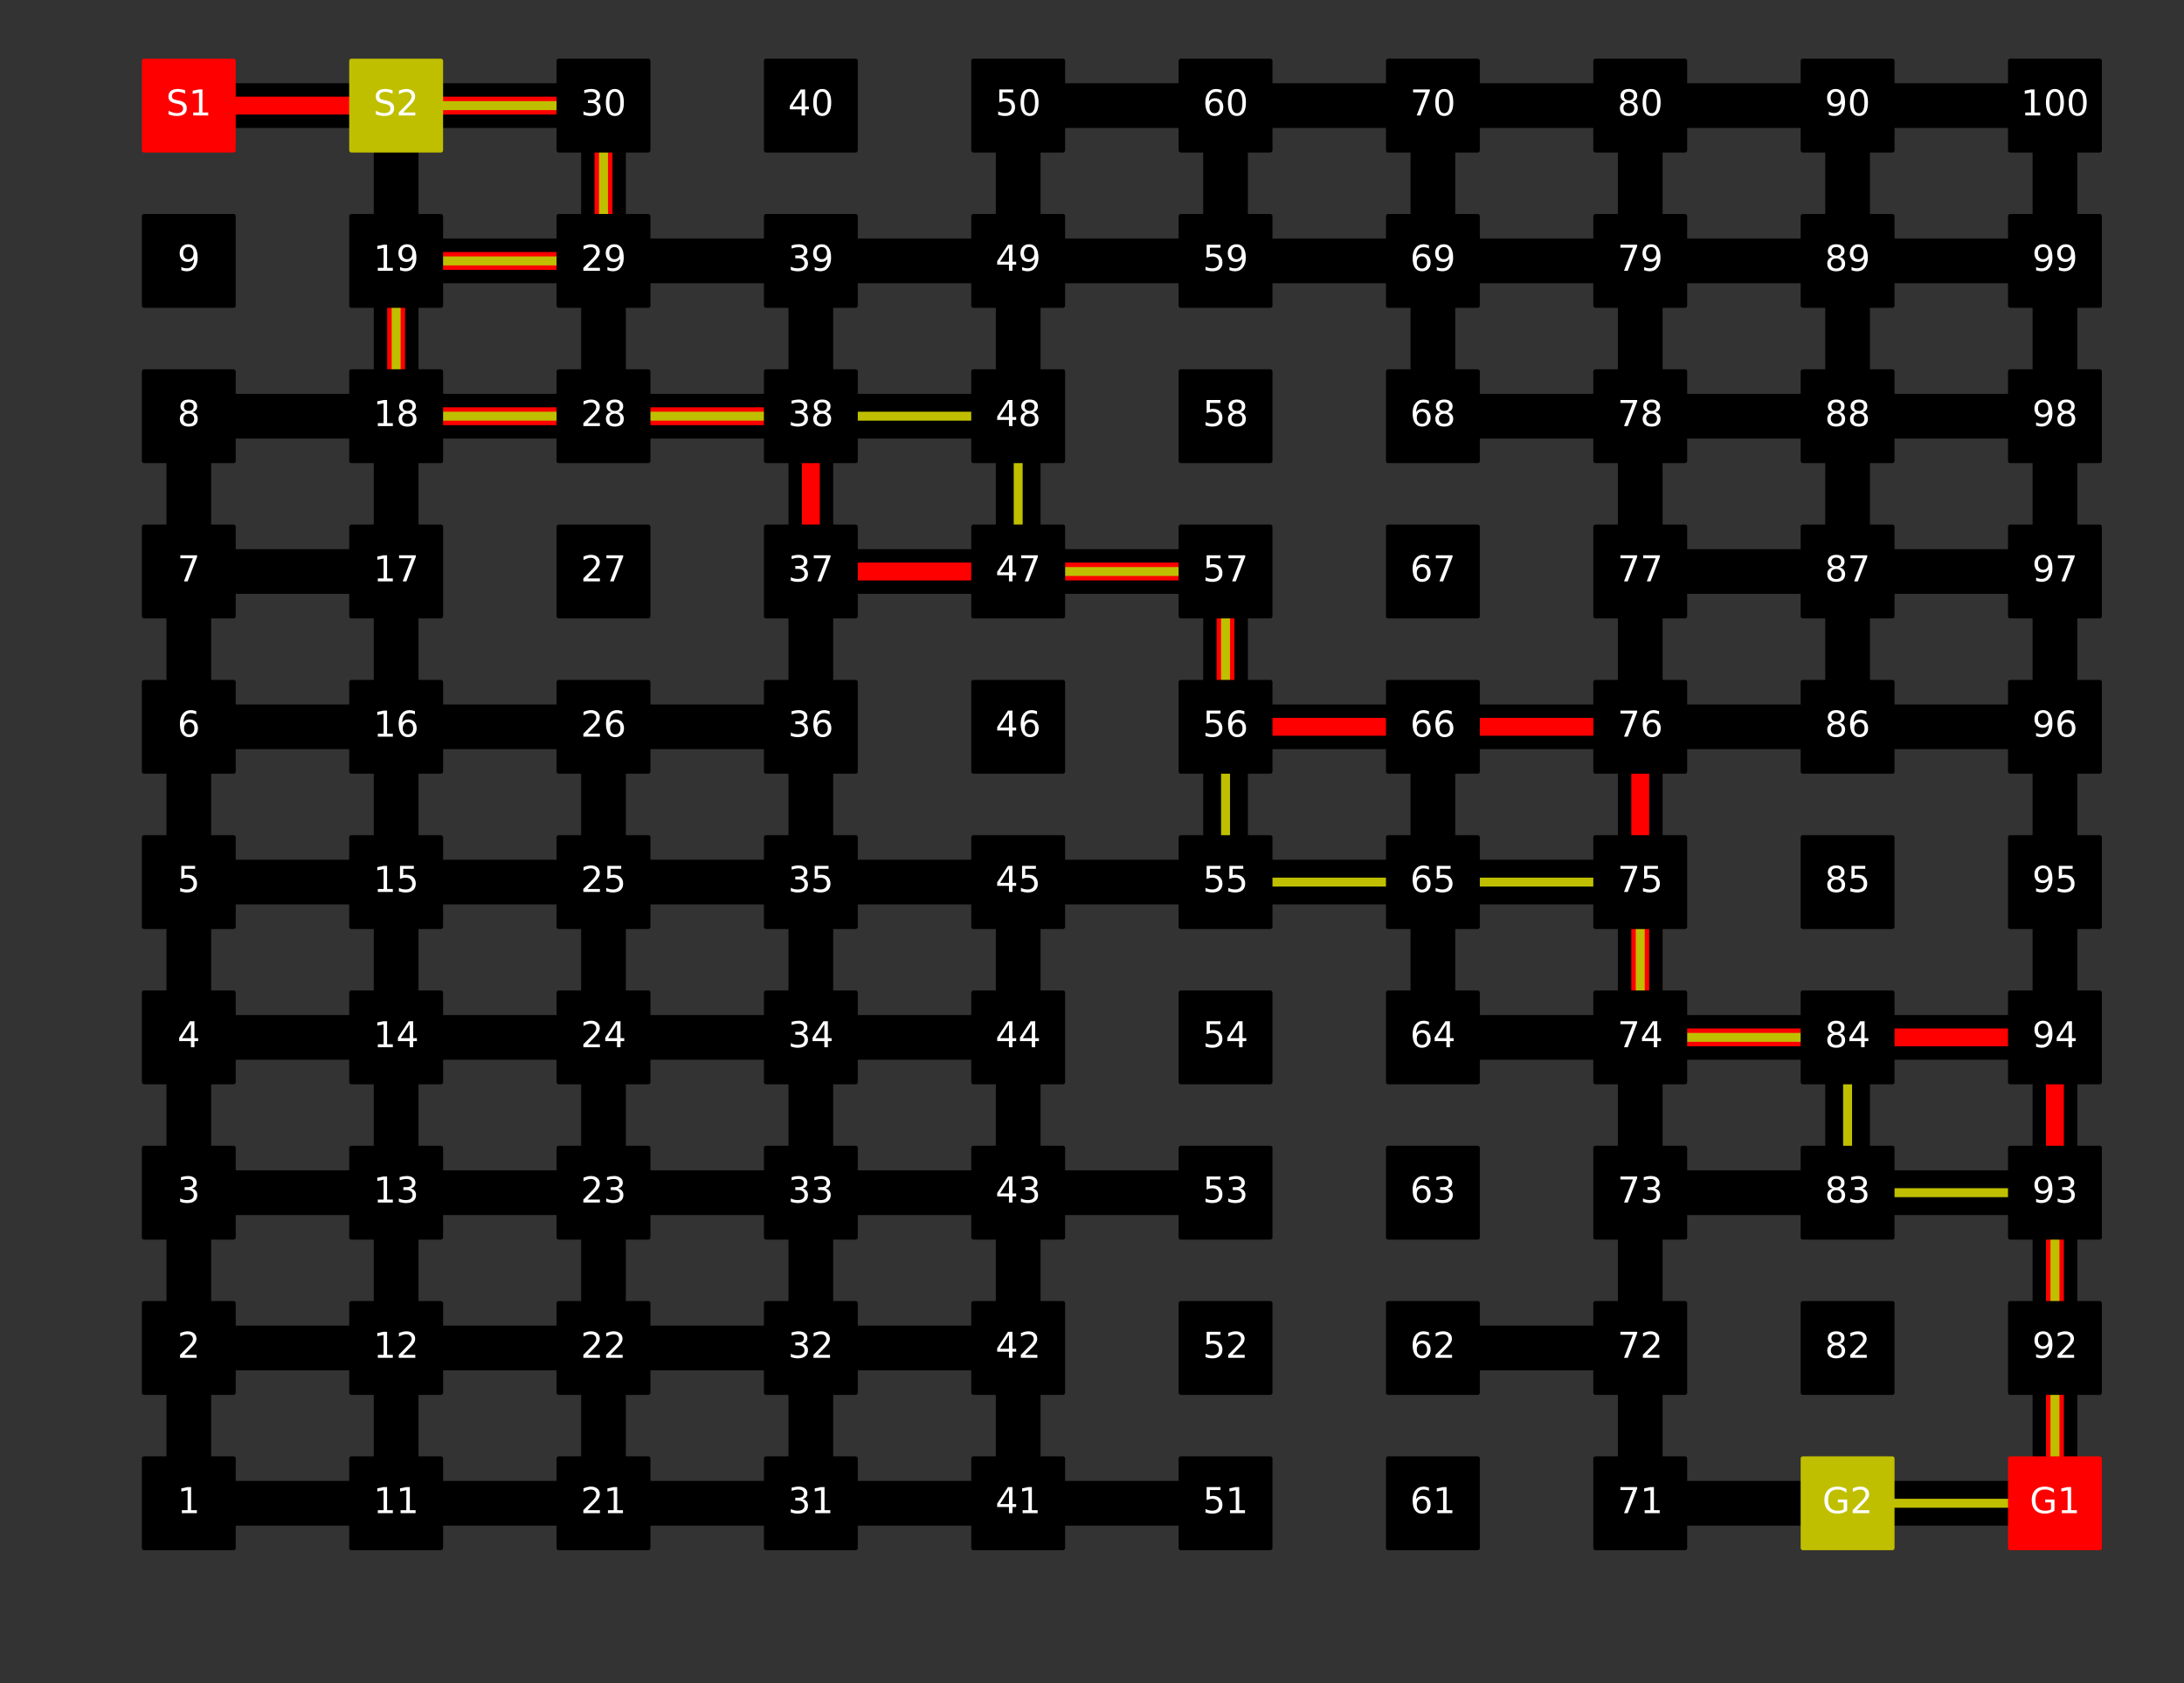 <?xml version="1.0" encoding="utf-8" standalone="no"?>
<!DOCTYPE svg PUBLIC "-//W3C//DTD SVG 1.1//EN"
  "http://www.w3.org/Graphics/SVG/1.1/DTD/svg11.dtd">
<!-- Created with matplotlib (https://matplotlib.org/) -->
<svg height="376.678pt" version="1.1" viewBox="0 0 488.562 376.678" width="488.562pt" xmlns="http://www.w3.org/2000/svg" xmlns:xlink="http://www.w3.org/1999/xlink">
 <rect x="0" y="0" width="488.562" height="376.678" fill="#333333" stroke="none"/>
 <defs>
  <style type="text/css">
*{stroke-linecap:butt;stroke-linejoin:round;}
  </style>
 </defs>
 <g id="figure_1">
  <g id="patch_1">
   <path d="M 0 376.678 
L 488.562 376.678 
L 488.562 0 
L 0 0 
z
" style="fill:none;"/>
  </g>
  <g id="axes_1">
   <g id="LineCollection_1">
    <path clip-path="url(#pef81e14152)" d="M 42.233 336.367 
L 88.617 336.367 
" style="fill:none;stroke:#000000;stroke-width:10;"/>
    <path clip-path="url(#pef81e14152)" d="M 42.233 336.367 
L 42.233 301.619 
" style="fill:none;stroke:#000000;stroke-width:10;"/>
    <path clip-path="url(#pef81e14152)" d="M 42.233 301.619 
L 88.617 301.619 
" style="fill:none;stroke:#000000;stroke-width:10;"/>
    <path clip-path="url(#pef81e14152)" d="M 42.233 301.619 
L 42.233 266.871 
" style="fill:none;stroke:#000000;stroke-width:10;"/>
    <path clip-path="url(#pef81e14152)" d="M 42.233 266.871 
L 88.617 266.871 
" style="fill:none;stroke:#000000;stroke-width:10;"/>
    <path clip-path="url(#pef81e14152)" d="M 42.233 266.871 
L 42.233 232.122 
" style="fill:none;stroke:#000000;stroke-width:10;"/>
    <path clip-path="url(#pef81e14152)" d="M 42.233 232.122 
L 88.617 232.122 
" style="fill:none;stroke:#000000;stroke-width:10;"/>
    <path clip-path="url(#pef81e14152)" d="M 42.233 232.122 
L 42.233 197.374 
" style="fill:none;stroke:#000000;stroke-width:10;"/>
    <path clip-path="url(#pef81e14152)" d="M 42.233 197.374 
L 88.617 197.374 
" style="fill:none;stroke:#000000;stroke-width:10;"/>
    <path clip-path="url(#pef81e14152)" d="M 42.233 197.374 
L 42.233 162.626 
" style="fill:none;stroke:#000000;stroke-width:10;"/>
    <path clip-path="url(#pef81e14152)" d="M 42.233 162.626 
L 88.617 162.626 
" style="fill:none;stroke:#000000;stroke-width:10;"/>
    <path clip-path="url(#pef81e14152)" d="M 42.233 162.626 
L 42.233 127.878 
" style="fill:none;stroke:#000000;stroke-width:10;"/>
    <path clip-path="url(#pef81e14152)" d="M 42.233 127.878 
L 88.617 127.878 
" style="fill:none;stroke:#000000;stroke-width:10;"/>
    <path clip-path="url(#pef81e14152)" d="M 42.233 127.878 
L 42.233 93.129 
" style="fill:none;stroke:#000000;stroke-width:10;"/>
    <path clip-path="url(#pef81e14152)" d="M 42.233 93.129 
L 88.617 93.129 
" style="fill:none;stroke:#000000;stroke-width:10;"/>
    <path clip-path="url(#pef81e14152)" d="M 42.233 23.633 
L 88.617 23.633 
" style="fill:none;stroke:#000000;stroke-width:10;"/>
    <path clip-path="url(#pef81e14152)" d="M 88.617 336.367 
L 135.002 336.367 
" style="fill:none;stroke:#000000;stroke-width:10;"/>
    <path clip-path="url(#pef81e14152)" d="M 88.617 336.367 
L 88.617 301.619 
" style="fill:none;stroke:#000000;stroke-width:10;"/>
    <path clip-path="url(#pef81e14152)" d="M 88.617 301.619 
L 135.002 301.619 
" style="fill:none;stroke:#000000;stroke-width:10;"/>
    <path clip-path="url(#pef81e14152)" d="M 88.617 301.619 
L 88.617 266.871 
" style="fill:none;stroke:#000000;stroke-width:10;"/>
    <path clip-path="url(#pef81e14152)" d="M 88.617 266.871 
L 135.002 266.871 
" style="fill:none;stroke:#000000;stroke-width:10;"/>
    <path clip-path="url(#pef81e14152)" d="M 88.617 266.871 
L 88.617 232.122 
" style="fill:none;stroke:#000000;stroke-width:10;"/>
    <path clip-path="url(#pef81e14152)" d="M 88.617 232.122 
L 135.002 232.122 
" style="fill:none;stroke:#000000;stroke-width:10;"/>
    <path clip-path="url(#pef81e14152)" d="M 88.617 232.122 
L 88.617 197.374 
" style="fill:none;stroke:#000000;stroke-width:10;"/>
    <path clip-path="url(#pef81e14152)" d="M 88.617 197.374 
L 135.002 197.374 
" style="fill:none;stroke:#000000;stroke-width:10;"/>
    <path clip-path="url(#pef81e14152)" d="M 88.617 197.374 
L 88.617 162.626 
" style="fill:none;stroke:#000000;stroke-width:10;"/>
    <path clip-path="url(#pef81e14152)" d="M 88.617 162.626 
L 135.002 162.626 
" style="fill:none;stroke:#000000;stroke-width:10;"/>
    <path clip-path="url(#pef81e14152)" d="M 88.617 162.626 
L 88.617 127.878 
" style="fill:none;stroke:#000000;stroke-width:10;"/>
    <path clip-path="url(#pef81e14152)" d="M 88.617 127.878 
L 88.617 93.129 
" style="fill:none;stroke:#000000;stroke-width:10;"/>
    <path clip-path="url(#pef81e14152)" d="M 88.617 93.129 
L 135.002 93.129 
" style="fill:none;stroke:#000000;stroke-width:10;"/>
    <path clip-path="url(#pef81e14152)" d="M 88.617 93.129 
L 88.617 58.381 
" style="fill:none;stroke:#000000;stroke-width:10;"/>
    <path clip-path="url(#pef81e14152)" d="M 88.617 58.381 
L 135.002 58.381 
" style="fill:none;stroke:#000000;stroke-width:10;"/>
    <path clip-path="url(#pef81e14152)" d="M 88.617 58.381 
L 88.617 23.633 
" style="fill:none;stroke:#000000;stroke-width:10;"/>
    <path clip-path="url(#pef81e14152)" d="M 88.617 23.633 
L 135.002 23.633 
" style="fill:none;stroke:#000000;stroke-width:10;"/>
    <path clip-path="url(#pef81e14152)" d="M 135.002 336.367 
L 181.386 336.367 
" style="fill:none;stroke:#000000;stroke-width:10;"/>
    <path clip-path="url(#pef81e14152)" d="M 135.002 336.367 
L 135.002 301.619 
" style="fill:none;stroke:#000000;stroke-width:10;"/>
    <path clip-path="url(#pef81e14152)" d="M 135.002 301.619 
L 181.386 301.619 
" style="fill:none;stroke:#000000;stroke-width:10;"/>
    <path clip-path="url(#pef81e14152)" d="M 135.002 301.619 
L 135.002 266.871 
" style="fill:none;stroke:#000000;stroke-width:10;"/>
    <path clip-path="url(#pef81e14152)" d="M 135.002 266.871 
L 181.386 266.871 
" style="fill:none;stroke:#000000;stroke-width:10;"/>
    <path clip-path="url(#pef81e14152)" d="M 135.002 266.871 
L 135.002 232.122 
" style="fill:none;stroke:#000000;stroke-width:10;"/>
    <path clip-path="url(#pef81e14152)" d="M 135.002 232.122 
L 181.386 232.122 
" style="fill:none;stroke:#000000;stroke-width:10;"/>
    <path clip-path="url(#pef81e14152)" d="M 135.002 232.122 
L 135.002 197.374 
" style="fill:none;stroke:#000000;stroke-width:10;"/>
    <path clip-path="url(#pef81e14152)" d="M 135.002 197.374 
L 181.386 197.374 
" style="fill:none;stroke:#000000;stroke-width:10;"/>
    <path clip-path="url(#pef81e14152)" d="M 135.002 197.374 
L 135.002 162.626 
" style="fill:none;stroke:#000000;stroke-width:10;"/>
    <path clip-path="url(#pef81e14152)" d="M 135.002 162.626 
L 181.386 162.626 
" style="fill:none;stroke:#000000;stroke-width:10;"/>
    <path clip-path="url(#pef81e14152)" d="M 135.002 93.129 
L 181.386 93.129 
" style="fill:none;stroke:#000000;stroke-width:10;"/>
    <path clip-path="url(#pef81e14152)" d="M 135.002 93.129 
L 135.002 58.381 
" style="fill:none;stroke:#000000;stroke-width:10;"/>
    <path clip-path="url(#pef81e14152)" d="M 135.002 58.381 
L 181.386 58.381 
" style="fill:none;stroke:#000000;stroke-width:10;"/>
    <path clip-path="url(#pef81e14152)" d="M 135.002 58.381 
L 135.002 23.633 
" style="fill:none;stroke:#000000;stroke-width:10;"/>
    <path clip-path="url(#pef81e14152)" d="M 181.386 336.367 
L 227.77 336.367 
" style="fill:none;stroke:#000000;stroke-width:10;"/>
    <path clip-path="url(#pef81e14152)" d="M 181.386 336.367 
L 181.386 301.619 
" style="fill:none;stroke:#000000;stroke-width:10;"/>
    <path clip-path="url(#pef81e14152)" d="M 181.386 301.619 
L 227.77 301.619 
" style="fill:none;stroke:#000000;stroke-width:10;"/>
    <path clip-path="url(#pef81e14152)" d="M 181.386 301.619 
L 181.386 266.871 
" style="fill:none;stroke:#000000;stroke-width:10;"/>
    <path clip-path="url(#pef81e14152)" d="M 181.386 266.871 
L 227.77 266.871 
" style="fill:none;stroke:#000000;stroke-width:10;"/>
    <path clip-path="url(#pef81e14152)" d="M 181.386 266.871 
L 181.386 232.122 
" style="fill:none;stroke:#000000;stroke-width:10;"/>
    <path clip-path="url(#pef81e14152)" d="M 181.386 232.122 
L 227.77 232.122 
" style="fill:none;stroke:#000000;stroke-width:10;"/>
    <path clip-path="url(#pef81e14152)" d="M 181.386 232.122 
L 181.386 197.374 
" style="fill:none;stroke:#000000;stroke-width:10;"/>
    <path clip-path="url(#pef81e14152)" d="M 181.386 197.374 
L 227.77 197.374 
" style="fill:none;stroke:#000000;stroke-width:10;"/>
    <path clip-path="url(#pef81e14152)" d="M 181.386 197.374 
L 181.386 162.626 
" style="fill:none;stroke:#000000;stroke-width:10;"/>
    <path clip-path="url(#pef81e14152)" d="M 181.386 162.626 
L 181.386 127.878 
" style="fill:none;stroke:#000000;stroke-width:10;"/>
    <path clip-path="url(#pef81e14152)" d="M 181.386 127.878 
L 227.77 127.878 
" style="fill:none;stroke:#000000;stroke-width:10;"/>
    <path clip-path="url(#pef81e14152)" d="M 181.386 127.878 
L 181.386 93.129 
" style="fill:none;stroke:#000000;stroke-width:10;"/>
    <path clip-path="url(#pef81e14152)" d="M 181.386 93.129 
L 227.77 93.129 
" style="fill:none;stroke:#000000;stroke-width:10;"/>
    <path clip-path="url(#pef81e14152)" d="M 181.386 93.129 
L 181.386 58.381 
" style="fill:none;stroke:#000000;stroke-width:10;"/>
    <path clip-path="url(#pef81e14152)" d="M 181.386 58.381 
L 227.77 58.381 
" style="fill:none;stroke:#000000;stroke-width:10;"/>
    <path clip-path="url(#pef81e14152)" d="M 227.77 336.367 
L 274.155 336.367 
" style="fill:none;stroke:#000000;stroke-width:10;"/>
    <path clip-path="url(#pef81e14152)" d="M 227.77 336.367 
L 227.77 301.619 
" style="fill:none;stroke:#000000;stroke-width:10;"/>
    <path clip-path="url(#pef81e14152)" d="M 227.77 301.619 
L 227.77 266.871 
" style="fill:none;stroke:#000000;stroke-width:10;"/>
    <path clip-path="url(#pef81e14152)" d="M 227.77 266.871 
L 274.155 266.871 
" style="fill:none;stroke:#000000;stroke-width:10;"/>
    <path clip-path="url(#pef81e14152)" d="M 227.77 266.871 
L 227.77 232.122 
" style="fill:none;stroke:#000000;stroke-width:10;"/>
    <path clip-path="url(#pef81e14152)" d="M 227.77 232.122 
L 227.77 197.374 
" style="fill:none;stroke:#000000;stroke-width:10;"/>
    <path clip-path="url(#pef81e14152)" d="M 227.77 197.374 
L 274.155 197.374 
" style="fill:none;stroke:#000000;stroke-width:10;"/>
    <path clip-path="url(#pef81e14152)" d="M 227.77 127.878 
L 274.155 127.878 
" style="fill:none;stroke:#000000;stroke-width:10;"/>
    <path clip-path="url(#pef81e14152)" d="M 227.77 127.878 
L 227.77 93.129 
" style="fill:none;stroke:#000000;stroke-width:10;"/>
    <path clip-path="url(#pef81e14152)" d="M 227.77 93.129 
L 227.77 58.381 
" style="fill:none;stroke:#000000;stroke-width:10;"/>
    <path clip-path="url(#pef81e14152)" d="M 227.77 58.381 
L 274.155 58.381 
" style="fill:none;stroke:#000000;stroke-width:10;"/>
    <path clip-path="url(#pef81e14152)" d="M 227.77 58.381 
L 227.77 23.633 
" style="fill:none;stroke:#000000;stroke-width:10;"/>
    <path clip-path="url(#pef81e14152)" d="M 227.77 23.633 
L 274.155 23.633 
" style="fill:none;stroke:#000000;stroke-width:10;"/>
    <path clip-path="url(#pef81e14152)" d="M 274.155 197.374 
L 320.539 197.374 
" style="fill:none;stroke:#000000;stroke-width:10;"/>
    <path clip-path="url(#pef81e14152)" d="M 274.155 197.374 
L 274.155 162.626 
" style="fill:none;stroke:#000000;stroke-width:10;"/>
    <path clip-path="url(#pef81e14152)" d="M 274.155 162.626 
L 320.539 162.626 
" style="fill:none;stroke:#000000;stroke-width:10;"/>
    <path clip-path="url(#pef81e14152)" d="M 274.155 162.626 
L 274.155 127.878 
" style="fill:none;stroke:#000000;stroke-width:10;"/>
    <path clip-path="url(#pef81e14152)" d="M 274.155 58.381 
L 320.539 58.381 
" style="fill:none;stroke:#000000;stroke-width:10;"/>
    <path clip-path="url(#pef81e14152)" d="M 274.155 58.381 
L 274.155 23.633 
" style="fill:none;stroke:#000000;stroke-width:10;"/>
    <path clip-path="url(#pef81e14152)" d="M 274.155 23.633 
L 320.539 23.633 
" style="fill:none;stroke:#000000;stroke-width:10;"/>
    <path clip-path="url(#pef81e14152)" d="M 320.539 301.619 
L 366.923 301.619 
" style="fill:none;stroke:#000000;stroke-width:10;"/>
    <path clip-path="url(#pef81e14152)" d="M 320.539 232.122 
L 366.923 232.122 
" style="fill:none;stroke:#000000;stroke-width:10;"/>
    <path clip-path="url(#pef81e14152)" d="M 320.539 232.122 
L 320.539 197.374 
" style="fill:none;stroke:#000000;stroke-width:10;"/>
    <path clip-path="url(#pef81e14152)" d="M 320.539 197.374 
L 366.923 197.374 
" style="fill:none;stroke:#000000;stroke-width:10;"/>
    <path clip-path="url(#pef81e14152)" d="M 320.539 197.374 
L 320.539 162.626 
" style="fill:none;stroke:#000000;stroke-width:10;"/>
    <path clip-path="url(#pef81e14152)" d="M 320.539 162.626 
L 366.923 162.626 
" style="fill:none;stroke:#000000;stroke-width:10;"/>
    <path clip-path="url(#pef81e14152)" d="M 320.539 93.129 
L 366.923 93.129 
" style="fill:none;stroke:#000000;stroke-width:10;"/>
    <path clip-path="url(#pef81e14152)" d="M 320.539 93.129 
L 320.539 58.381 
" style="fill:none;stroke:#000000;stroke-width:10;"/>
    <path clip-path="url(#pef81e14152)" d="M 320.539 58.381 
L 366.923 58.381 
" style="fill:none;stroke:#000000;stroke-width:10;"/>
    <path clip-path="url(#pef81e14152)" d="M 320.539 58.381 
L 320.539 23.633 
" style="fill:none;stroke:#000000;stroke-width:10;"/>
    <path clip-path="url(#pef81e14152)" d="M 320.539 23.633 
L 366.923 23.633 
" style="fill:none;stroke:#000000;stroke-width:10;"/>
    <path clip-path="url(#pef81e14152)" d="M 366.923 336.367 
L 413.308 336.367 
" style="fill:none;stroke:#000000;stroke-width:10;"/>
    <path clip-path="url(#pef81e14152)" d="M 366.923 336.367 
L 366.923 301.619 
" style="fill:none;stroke:#000000;stroke-width:10;"/>
    <path clip-path="url(#pef81e14152)" d="M 366.923 301.619 
L 366.923 266.871 
" style="fill:none;stroke:#000000;stroke-width:10;"/>
    <path clip-path="url(#pef81e14152)" d="M 366.923 266.871 
L 413.308 266.871 
" style="fill:none;stroke:#000000;stroke-width:10;"/>
    <path clip-path="url(#pef81e14152)" d="M 366.923 266.871 
L 366.923 232.122 
" style="fill:none;stroke:#000000;stroke-width:10;"/>
    <path clip-path="url(#pef81e14152)" d="M 366.923 232.122 
L 413.308 232.122 
" style="fill:none;stroke:#000000;stroke-width:10;"/>
    <path clip-path="url(#pef81e14152)" d="M 366.923 232.122 
L 366.923 197.374 
" style="fill:none;stroke:#000000;stroke-width:10;"/>
    <path clip-path="url(#pef81e14152)" d="M 366.923 197.374 
L 366.923 162.626 
" style="fill:none;stroke:#000000;stroke-width:10;"/>
    <path clip-path="url(#pef81e14152)" d="M 366.923 162.626 
L 413.308 162.626 
" style="fill:none;stroke:#000000;stroke-width:10;"/>
    <path clip-path="url(#pef81e14152)" d="M 366.923 162.626 
L 366.923 127.878 
" style="fill:none;stroke:#000000;stroke-width:10;"/>
    <path clip-path="url(#pef81e14152)" d="M 366.923 127.878 
L 413.308 127.878 
" style="fill:none;stroke:#000000;stroke-width:10;"/>
    <path clip-path="url(#pef81e14152)" d="M 366.923 127.878 
L 366.923 93.129 
" style="fill:none;stroke:#000000;stroke-width:10;"/>
    <path clip-path="url(#pef81e14152)" d="M 366.923 93.129 
L 413.308 93.129 
" style="fill:none;stroke:#000000;stroke-width:10;"/>
    <path clip-path="url(#pef81e14152)" d="M 366.923 93.129 
L 366.923 58.381 
" style="fill:none;stroke:#000000;stroke-width:10;"/>
    <path clip-path="url(#pef81e14152)" d="M 366.923 58.381 
L 413.308 58.381 
" style="fill:none;stroke:#000000;stroke-width:10;"/>
    <path clip-path="url(#pef81e14152)" d="M 366.923 58.381 
L 366.923 23.633 
" style="fill:none;stroke:#000000;stroke-width:10;"/>
    <path clip-path="url(#pef81e14152)" d="M 366.923 23.633 
L 413.308 23.633 
" style="fill:none;stroke:#000000;stroke-width:10;"/>
    <path clip-path="url(#pef81e14152)" d="M 413.308 336.367 
L 459.692 336.367 
" style="fill:none;stroke:#000000;stroke-width:10;"/>
    <path clip-path="url(#pef81e14152)" d="M 413.308 266.871 
L 459.692 266.871 
" style="fill:none;stroke:#000000;stroke-width:10;"/>
    <path clip-path="url(#pef81e14152)" d="M 413.308 266.871 
L 413.308 232.122 
" style="fill:none;stroke:#000000;stroke-width:10;"/>
    <path clip-path="url(#pef81e14152)" d="M 413.308 232.122 
L 459.692 232.122 
" style="fill:none;stroke:#000000;stroke-width:10;"/>
    <path clip-path="url(#pef81e14152)" d="M 413.308 162.626 
L 459.692 162.626 
" style="fill:none;stroke:#000000;stroke-width:10;"/>
    <path clip-path="url(#pef81e14152)" d="M 413.308 162.626 
L 413.308 127.878 
" style="fill:none;stroke:#000000;stroke-width:10;"/>
    <path clip-path="url(#pef81e14152)" d="M 413.308 127.878 
L 459.692 127.878 
" style="fill:none;stroke:#000000;stroke-width:10;"/>
    <path clip-path="url(#pef81e14152)" d="M 413.308 127.878 
L 413.308 93.129 
" style="fill:none;stroke:#000000;stroke-width:10;"/>
    <path clip-path="url(#pef81e14152)" d="M 413.308 93.129 
L 459.692 93.129 
" style="fill:none;stroke:#000000;stroke-width:10;"/>
    <path clip-path="url(#pef81e14152)" d="M 413.308 93.129 
L 413.308 58.381 
" style="fill:none;stroke:#000000;stroke-width:10;"/>
    <path clip-path="url(#pef81e14152)" d="M 413.308 58.381 
L 459.692 58.381 
" style="fill:none;stroke:#000000;stroke-width:10;"/>
    <path clip-path="url(#pef81e14152)" d="M 413.308 58.381 
L 413.308 23.633 
" style="fill:none;stroke:#000000;stroke-width:10;"/>
    <path clip-path="url(#pef81e14152)" d="M 413.308 23.633 
L 459.692 23.633 
" style="fill:none;stroke:#000000;stroke-width:10;"/>
    <path clip-path="url(#pef81e14152)" d="M 459.692 336.367 
L 459.692 301.619 
" style="fill:none;stroke:#000000;stroke-width:10;"/>
    <path clip-path="url(#pef81e14152)" d="M 459.692 301.619 
L 459.692 266.871 
" style="fill:none;stroke:#000000;stroke-width:10;"/>
    <path clip-path="url(#pef81e14152)" d="M 459.692 266.871 
L 459.692 232.122 
" style="fill:none;stroke:#000000;stroke-width:10;"/>
    <path clip-path="url(#pef81e14152)" d="M 459.692 232.122 
L 459.692 197.374 
" style="fill:none;stroke:#000000;stroke-width:10;"/>
    <path clip-path="url(#pef81e14152)" d="M 459.692 197.374 
L 459.692 162.626 
" style="fill:none;stroke:#000000;stroke-width:10;"/>
    <path clip-path="url(#pef81e14152)" d="M 459.692 162.626 
L 459.692 127.878 
" style="fill:none;stroke:#000000;stroke-width:10;"/>
    <path clip-path="url(#pef81e14152)" d="M 459.692 127.878 
L 459.692 93.129 
" style="fill:none;stroke:#000000;stroke-width:10;"/>
    <path clip-path="url(#pef81e14152)" d="M 459.692 93.129 
L 459.692 58.381 
" style="fill:none;stroke:#000000;stroke-width:10;"/>
    <path clip-path="url(#pef81e14152)" d="M 459.692 58.381 
L 459.692 23.633 
" style="fill:none;stroke:#000000;stroke-width:10;"/>
   </g>
   <g id="LineCollection_2">
    <path clip-path="url(#pef81e14152)" d="M 42.233 23.633 
L 88.617 23.633 
" style="fill:none;stroke:#ff0000;stroke-width:4;"/>
    <path clip-path="url(#pef81e14152)" d="M 88.617 23.633 
L 135.002 23.633 
" style="fill:none;stroke:#ff0000;stroke-width:4;"/>
    <path clip-path="url(#pef81e14152)" d="M 135.002 23.633 
L 135.002 58.381 
" style="fill:none;stroke:#ff0000;stroke-width:4;"/>
    <path clip-path="url(#pef81e14152)" d="M 135.002 58.381 
L 88.617 58.381 
" style="fill:none;stroke:#ff0000;stroke-width:4;"/>
    <path clip-path="url(#pef81e14152)" d="M 88.617 58.381 
L 88.617 93.129 
" style="fill:none;stroke:#ff0000;stroke-width:4;"/>
    <path clip-path="url(#pef81e14152)" d="M 88.617 93.129 
L 135.002 93.129 
" style="fill:none;stroke:#ff0000;stroke-width:4;"/>
    <path clip-path="url(#pef81e14152)" d="M 135.002 93.129 
L 181.386 93.129 
" style="fill:none;stroke:#ff0000;stroke-width:4;"/>
    <path clip-path="url(#pef81e14152)" d="M 181.386 93.129 
L 181.386 127.878 
" style="fill:none;stroke:#ff0000;stroke-width:4;"/>
    <path clip-path="url(#pef81e14152)" d="M 181.386 127.878 
L 227.77 127.878 
" style="fill:none;stroke:#ff0000;stroke-width:4;"/>
    <path clip-path="url(#pef81e14152)" d="M 227.77 127.878 
L 274.155 127.878 
" style="fill:none;stroke:#ff0000;stroke-width:4;"/>
    <path clip-path="url(#pef81e14152)" d="M 274.155 127.878 
L 274.155 162.626 
" style="fill:none;stroke:#ff0000;stroke-width:4;"/>
    <path clip-path="url(#pef81e14152)" d="M 274.155 162.626 
L 320.539 162.626 
" style="fill:none;stroke:#ff0000;stroke-width:4;"/>
    <path clip-path="url(#pef81e14152)" d="M 320.539 162.626 
L 366.923 162.626 
" style="fill:none;stroke:#ff0000;stroke-width:4;"/>
    <path clip-path="url(#pef81e14152)" d="M 366.923 162.626 
L 366.923 197.374 
" style="fill:none;stroke:#ff0000;stroke-width:4;"/>
    <path clip-path="url(#pef81e14152)" d="M 366.923 197.374 
L 366.923 232.122 
" style="fill:none;stroke:#ff0000;stroke-width:4;"/>
    <path clip-path="url(#pef81e14152)" d="M 366.923 232.122 
L 413.308 232.122 
" style="fill:none;stroke:#ff0000;stroke-width:4;"/>
    <path clip-path="url(#pef81e14152)" d="M 413.308 232.122 
L 459.692 232.122 
" style="fill:none;stroke:#ff0000;stroke-width:4;"/>
    <path clip-path="url(#pef81e14152)" d="M 459.692 232.122 
L 459.692 266.871 
" style="fill:none;stroke:#ff0000;stroke-width:4;"/>
    <path clip-path="url(#pef81e14152)" d="M 459.692 266.871 
L 459.692 301.619 
" style="fill:none;stroke:#ff0000;stroke-width:4;"/>
    <path clip-path="url(#pef81e14152)" d="M 459.692 301.619 
L 459.692 336.367 
" style="fill:none;stroke:#ff0000;stroke-width:4;"/>
   </g>
   <g id="LineCollection_3">
    <path clip-path="url(#pef81e14152)" d="M 88.617 23.633 
L 135.002 23.633 
" style="fill:none;stroke:#bfbf00;stroke-width:2;"/>
    <path clip-path="url(#pef81e14152)" d="M 135.002 23.633 
L 135.002 58.381 
" style="fill:none;stroke:#bfbf00;stroke-width:2;"/>
    <path clip-path="url(#pef81e14152)" d="M 135.002 58.381 
L 88.617 58.381 
" style="fill:none;stroke:#bfbf00;stroke-width:2;"/>
    <path clip-path="url(#pef81e14152)" d="M 88.617 58.381 
L 88.617 93.129 
" style="fill:none;stroke:#bfbf00;stroke-width:2;"/>
    <path clip-path="url(#pef81e14152)" d="M 88.617 93.129 
L 135.002 93.129 
" style="fill:none;stroke:#bfbf00;stroke-width:2;"/>
    <path clip-path="url(#pef81e14152)" d="M 135.002 93.129 
L 181.386 93.129 
" style="fill:none;stroke:#bfbf00;stroke-width:2;"/>
    <path clip-path="url(#pef81e14152)" d="M 181.386 93.129 
L 227.77 93.129 
" style="fill:none;stroke:#bfbf00;stroke-width:2;"/>
    <path clip-path="url(#pef81e14152)" d="M 227.77 93.129 
L 227.77 127.878 
" style="fill:none;stroke:#bfbf00;stroke-width:2;"/>
    <path clip-path="url(#pef81e14152)" d="M 227.77 127.878 
L 274.155 127.878 
" style="fill:none;stroke:#bfbf00;stroke-width:2;"/>
    <path clip-path="url(#pef81e14152)" d="M 274.155 127.878 
L 274.155 162.626 
" style="fill:none;stroke:#bfbf00;stroke-width:2;"/>
    <path clip-path="url(#pef81e14152)" d="M 274.155 162.626 
L 274.155 197.374 
" style="fill:none;stroke:#bfbf00;stroke-width:2;"/>
    <path clip-path="url(#pef81e14152)" d="M 274.155 197.374 
L 320.539 197.374 
" style="fill:none;stroke:#bfbf00;stroke-width:2;"/>
    <path clip-path="url(#pef81e14152)" d="M 320.539 197.374 
L 366.923 197.374 
" style="fill:none;stroke:#bfbf00;stroke-width:2;"/>
    <path clip-path="url(#pef81e14152)" d="M 366.923 197.374 
L 366.923 232.122 
" style="fill:none;stroke:#bfbf00;stroke-width:2;"/>
    <path clip-path="url(#pef81e14152)" d="M 366.923 232.122 
L 413.308 232.122 
" style="fill:none;stroke:#bfbf00;stroke-width:2;"/>
    <path clip-path="url(#pef81e14152)" d="M 413.308 232.122 
L 413.308 266.871 
" style="fill:none;stroke:#bfbf00;stroke-width:2;"/>
    <path clip-path="url(#pef81e14152)" d="M 413.308 266.871 
L 459.692 266.871 
" style="fill:none;stroke:#bfbf00;stroke-width:2;"/>
    <path clip-path="url(#pef81e14152)" d="M 459.692 266.871 
L 459.692 301.619 
" style="fill:none;stroke:#bfbf00;stroke-width:2;"/>
    <path clip-path="url(#pef81e14152)" d="M 459.692 301.619 
L 459.692 336.367 
" style="fill:none;stroke:#bfbf00;stroke-width:2;"/>
    <path clip-path="url(#pef81e14152)" d="M 459.692 336.367 
L 413.308 336.367 
" style="fill:none;stroke:#bfbf00;stroke-width:2;"/>
   </g>
   <g id="PathCollection_1">
    <defs>
     <path d="M -10 10 
L 10 10 
L 10 -10 
L -10 -10 
z
" id="C0_0_0070e596a9"/>
    </defs>
    <g clip-path="url(#pef81e14152)">
     <use style="stroke:#000000;" x="42.233" xlink:href="#C0_0_0070e596a9" y="336.367"/>
    </g>
    <g clip-path="url(#pef81e14152)">
     <use style="stroke:#000000;" x="42.233" xlink:href="#C0_0_0070e596a9" y="301.619"/>
    </g>
    <g clip-path="url(#pef81e14152)">
     <use style="stroke:#000000;" x="42.233" xlink:href="#C0_0_0070e596a9" y="266.871"/>
    </g>
    <g clip-path="url(#pef81e14152)">
     <use style="stroke:#000000;" x="42.233" xlink:href="#C0_0_0070e596a9" y="232.122"/>
    </g>
    <g clip-path="url(#pef81e14152)">
     <use style="stroke:#000000;" x="42.233" xlink:href="#C0_0_0070e596a9" y="197.374"/>
    </g>
    <g clip-path="url(#pef81e14152)">
     <use style="stroke:#000000;" x="42.233" xlink:href="#C0_0_0070e596a9" y="162.626"/>
    </g>
    <g clip-path="url(#pef81e14152)">
     <use style="stroke:#000000;" x="42.233" xlink:href="#C0_0_0070e596a9" y="127.878"/>
    </g>
    <g clip-path="url(#pef81e14152)">
     <use style="stroke:#000000;" x="42.233" xlink:href="#C0_0_0070e596a9" y="93.129"/>
    </g>
    <g clip-path="url(#pef81e14152)">
     <use style="stroke:#000000;" x="42.233" xlink:href="#C0_0_0070e596a9" y="58.381"/>
    </g>
    <g clip-path="url(#pef81e14152)">
     <use style="fill:#ff0000;stroke:#ff0000;" x="42.233" xlink:href="#C0_0_0070e596a9" y="23.633"/>
    </g>
    <g clip-path="url(#pef81e14152)">
     <use style="stroke:#000000;" x="88.617" xlink:href="#C0_0_0070e596a9" y="336.367"/>
    </g>
    <g clip-path="url(#pef81e14152)">
     <use style="stroke:#000000;" x="88.617" xlink:href="#C0_0_0070e596a9" y="301.619"/>
    </g>
    <g clip-path="url(#pef81e14152)">
     <use style="stroke:#000000;" x="88.617" xlink:href="#C0_0_0070e596a9" y="266.871"/>
    </g>
    <g clip-path="url(#pef81e14152)">
     <use style="stroke:#000000;" x="88.617" xlink:href="#C0_0_0070e596a9" y="232.122"/>
    </g>
    <g clip-path="url(#pef81e14152)">
     <use style="stroke:#000000;" x="88.617" xlink:href="#C0_0_0070e596a9" y="197.374"/>
    </g>
    <g clip-path="url(#pef81e14152)">
     <use style="stroke:#000000;" x="88.617" xlink:href="#C0_0_0070e596a9" y="162.626"/>
    </g>
    <g clip-path="url(#pef81e14152)">
     <use style="stroke:#000000;" x="88.617" xlink:href="#C0_0_0070e596a9" y="127.878"/>
    </g>
    <g clip-path="url(#pef81e14152)">
     <use style="stroke:#000000;" x="88.617" xlink:href="#C0_0_0070e596a9" y="93.129"/>
    </g>
    <g clip-path="url(#pef81e14152)">
     <use style="stroke:#000000;" x="88.617" xlink:href="#C0_0_0070e596a9" y="58.381"/>
    </g>
    <g clip-path="url(#pef81e14152)">
     <use style="fill:#bfbf00;stroke:#bfbf00;" x="88.617" xlink:href="#C0_0_0070e596a9" y="23.633"/>
    </g>
    <g clip-path="url(#pef81e14152)">
     <use style="stroke:#000000;" x="135.002" xlink:href="#C0_0_0070e596a9" y="336.367"/>
    </g>
    <g clip-path="url(#pef81e14152)">
     <use style="stroke:#000000;" x="135.002" xlink:href="#C0_0_0070e596a9" y="301.619"/>
    </g>
    <g clip-path="url(#pef81e14152)">
     <use style="stroke:#000000;" x="135.002" xlink:href="#C0_0_0070e596a9" y="266.871"/>
    </g>
    <g clip-path="url(#pef81e14152)">
     <use style="stroke:#000000;" x="135.002" xlink:href="#C0_0_0070e596a9" y="232.122"/>
    </g>
    <g clip-path="url(#pef81e14152)">
     <use style="stroke:#000000;" x="135.002" xlink:href="#C0_0_0070e596a9" y="197.374"/>
    </g>
    <g clip-path="url(#pef81e14152)">
     <use style="stroke:#000000;" x="135.002" xlink:href="#C0_0_0070e596a9" y="162.626"/>
    </g>
    <g clip-path="url(#pef81e14152)">
     <use style="stroke:#000000;" x="135.002" xlink:href="#C0_0_0070e596a9" y="127.878"/>
    </g>
    <g clip-path="url(#pef81e14152)">
     <use style="stroke:#000000;" x="135.002" xlink:href="#C0_0_0070e596a9" y="93.129"/>
    </g>
    <g clip-path="url(#pef81e14152)">
     <use style="stroke:#000000;" x="135.002" xlink:href="#C0_0_0070e596a9" y="58.381"/>
    </g>
    <g clip-path="url(#pef81e14152)">
     <use style="stroke:#000000;" x="135.002" xlink:href="#C0_0_0070e596a9" y="23.633"/>
    </g>
    <g clip-path="url(#pef81e14152)">
     <use style="stroke:#000000;" x="181.386" xlink:href="#C0_0_0070e596a9" y="336.367"/>
    </g>
    <g clip-path="url(#pef81e14152)">
     <use style="stroke:#000000;" x="181.386" xlink:href="#C0_0_0070e596a9" y="301.619"/>
    </g>
    <g clip-path="url(#pef81e14152)">
     <use style="stroke:#000000;" x="181.386" xlink:href="#C0_0_0070e596a9" y="266.871"/>
    </g>
    <g clip-path="url(#pef81e14152)">
     <use style="stroke:#000000;" x="181.386" xlink:href="#C0_0_0070e596a9" y="232.122"/>
    </g>
    <g clip-path="url(#pef81e14152)">
     <use style="stroke:#000000;" x="181.386" xlink:href="#C0_0_0070e596a9" y="197.374"/>
    </g>
    <g clip-path="url(#pef81e14152)">
     <use style="stroke:#000000;" x="181.386" xlink:href="#C0_0_0070e596a9" y="162.626"/>
    </g>
    <g clip-path="url(#pef81e14152)">
     <use style="stroke:#000000;" x="181.386" xlink:href="#C0_0_0070e596a9" y="127.878"/>
    </g>
    <g clip-path="url(#pef81e14152)">
     <use style="stroke:#000000;" x="181.386" xlink:href="#C0_0_0070e596a9" y="93.129"/>
    </g>
    <g clip-path="url(#pef81e14152)">
     <use style="stroke:#000000;" x="181.386" xlink:href="#C0_0_0070e596a9" y="58.381"/>
    </g>
    <g clip-path="url(#pef81e14152)">
     <use style="stroke:#000000;" x="181.386" xlink:href="#C0_0_0070e596a9" y="23.633"/>
    </g>
    <g clip-path="url(#pef81e14152)">
     <use style="stroke:#000000;" x="227.77" xlink:href="#C0_0_0070e596a9" y="336.367"/>
    </g>
    <g clip-path="url(#pef81e14152)">
     <use style="stroke:#000000;" x="227.77" xlink:href="#C0_0_0070e596a9" y="301.619"/>
    </g>
    <g clip-path="url(#pef81e14152)">
     <use style="stroke:#000000;" x="227.77" xlink:href="#C0_0_0070e596a9" y="266.871"/>
    </g>
    <g clip-path="url(#pef81e14152)">
     <use style="stroke:#000000;" x="227.77" xlink:href="#C0_0_0070e596a9" y="232.122"/>
    </g>
    <g clip-path="url(#pef81e14152)">
     <use style="stroke:#000000;" x="227.77" xlink:href="#C0_0_0070e596a9" y="197.374"/>
    </g>
    <g clip-path="url(#pef81e14152)">
     <use style="stroke:#000000;" x="227.77" xlink:href="#C0_0_0070e596a9" y="162.626"/>
    </g>
    <g clip-path="url(#pef81e14152)">
     <use style="stroke:#000000;" x="227.77" xlink:href="#C0_0_0070e596a9" y="127.878"/>
    </g>
    <g clip-path="url(#pef81e14152)">
     <use style="stroke:#000000;" x="227.77" xlink:href="#C0_0_0070e596a9" y="93.129"/>
    </g>
    <g clip-path="url(#pef81e14152)">
     <use style="stroke:#000000;" x="227.77" xlink:href="#C0_0_0070e596a9" y="58.381"/>
    </g>
    <g clip-path="url(#pef81e14152)">
     <use style="stroke:#000000;" x="227.77" xlink:href="#C0_0_0070e596a9" y="23.633"/>
    </g>
    <g clip-path="url(#pef81e14152)">
     <use style="stroke:#000000;" x="274.155" xlink:href="#C0_0_0070e596a9" y="336.367"/>
    </g>
    <g clip-path="url(#pef81e14152)">
     <use style="stroke:#000000;" x="274.155" xlink:href="#C0_0_0070e596a9" y="301.619"/>
    </g>
    <g clip-path="url(#pef81e14152)">
     <use style="stroke:#000000;" x="274.155" xlink:href="#C0_0_0070e596a9" y="266.871"/>
    </g>
    <g clip-path="url(#pef81e14152)">
     <use style="stroke:#000000;" x="274.155" xlink:href="#C0_0_0070e596a9" y="232.122"/>
    </g>
    <g clip-path="url(#pef81e14152)">
     <use style="stroke:#000000;" x="274.155" xlink:href="#C0_0_0070e596a9" y="197.374"/>
    </g>
    <g clip-path="url(#pef81e14152)">
     <use style="stroke:#000000;" x="274.155" xlink:href="#C0_0_0070e596a9" y="162.626"/>
    </g>
    <g clip-path="url(#pef81e14152)">
     <use style="stroke:#000000;" x="274.155" xlink:href="#C0_0_0070e596a9" y="127.878"/>
    </g>
    <g clip-path="url(#pef81e14152)">
     <use style="stroke:#000000;" x="274.155" xlink:href="#C0_0_0070e596a9" y="93.129"/>
    </g>
    <g clip-path="url(#pef81e14152)">
     <use style="stroke:#000000;" x="274.155" xlink:href="#C0_0_0070e596a9" y="58.381"/>
    </g>
    <g clip-path="url(#pef81e14152)">
     <use style="stroke:#000000;" x="274.155" xlink:href="#C0_0_0070e596a9" y="23.633"/>
    </g>
    <g clip-path="url(#pef81e14152)">
     <use style="stroke:#000000;" x="320.539" xlink:href="#C0_0_0070e596a9" y="336.367"/>
    </g>
    <g clip-path="url(#pef81e14152)">
     <use style="stroke:#000000;" x="320.539" xlink:href="#C0_0_0070e596a9" y="301.619"/>
    </g>
    <g clip-path="url(#pef81e14152)">
     <use style="stroke:#000000;" x="320.539" xlink:href="#C0_0_0070e596a9" y="266.871"/>
    </g>
    <g clip-path="url(#pef81e14152)">
     <use style="stroke:#000000;" x="320.539" xlink:href="#C0_0_0070e596a9" y="232.122"/>
    </g>
    <g clip-path="url(#pef81e14152)">
     <use style="stroke:#000000;" x="320.539" xlink:href="#C0_0_0070e596a9" y="197.374"/>
    </g>
    <g clip-path="url(#pef81e14152)">
     <use style="stroke:#000000;" x="320.539" xlink:href="#C0_0_0070e596a9" y="162.626"/>
    </g>
    <g clip-path="url(#pef81e14152)">
     <use style="stroke:#000000;" x="320.539" xlink:href="#C0_0_0070e596a9" y="127.878"/>
    </g>
    <g clip-path="url(#pef81e14152)">
     <use style="stroke:#000000;" x="320.539" xlink:href="#C0_0_0070e596a9" y="93.129"/>
    </g>
    <g clip-path="url(#pef81e14152)">
     <use style="stroke:#000000;" x="320.539" xlink:href="#C0_0_0070e596a9" y="58.381"/>
    </g>
    <g clip-path="url(#pef81e14152)">
     <use style="stroke:#000000;" x="320.539" xlink:href="#C0_0_0070e596a9" y="23.633"/>
    </g>
    <g clip-path="url(#pef81e14152)">
     <use style="stroke:#000000;" x="366.923" xlink:href="#C0_0_0070e596a9" y="336.367"/>
    </g>
    <g clip-path="url(#pef81e14152)">
     <use style="stroke:#000000;" x="366.923" xlink:href="#C0_0_0070e596a9" y="301.619"/>
    </g>
    <g clip-path="url(#pef81e14152)">
     <use style="stroke:#000000;" x="366.923" xlink:href="#C0_0_0070e596a9" y="266.871"/>
    </g>
    <g clip-path="url(#pef81e14152)">
     <use style="stroke:#000000;" x="366.923" xlink:href="#C0_0_0070e596a9" y="232.122"/>
    </g>
    <g clip-path="url(#pef81e14152)">
     <use style="stroke:#000000;" x="366.923" xlink:href="#C0_0_0070e596a9" y="197.374"/>
    </g>
    <g clip-path="url(#pef81e14152)">
     <use style="stroke:#000000;" x="366.923" xlink:href="#C0_0_0070e596a9" y="162.626"/>
    </g>
    <g clip-path="url(#pef81e14152)">
     <use style="stroke:#000000;" x="366.923" xlink:href="#C0_0_0070e596a9" y="127.878"/>
    </g>
    <g clip-path="url(#pef81e14152)">
     <use style="stroke:#000000;" x="366.923" xlink:href="#C0_0_0070e596a9" y="93.129"/>
    </g>
    <g clip-path="url(#pef81e14152)">
     <use style="stroke:#000000;" x="366.923" xlink:href="#C0_0_0070e596a9" y="58.381"/>
    </g>
    <g clip-path="url(#pef81e14152)">
     <use style="stroke:#000000;" x="366.923" xlink:href="#C0_0_0070e596a9" y="23.633"/>
    </g>
    <g clip-path="url(#pef81e14152)">
     <use style="fill:#bfbf00;stroke:#bfbf00;" x="413.308" xlink:href="#C0_0_0070e596a9" y="336.367"/>
    </g>
    <g clip-path="url(#pef81e14152)">
     <use style="stroke:#000000;" x="413.308" xlink:href="#C0_0_0070e596a9" y="301.619"/>
    </g>
    <g clip-path="url(#pef81e14152)">
     <use style="stroke:#000000;" x="413.308" xlink:href="#C0_0_0070e596a9" y="266.871"/>
    </g>
    <g clip-path="url(#pef81e14152)">
     <use style="stroke:#000000;" x="413.308" xlink:href="#C0_0_0070e596a9" y="232.122"/>
    </g>
    <g clip-path="url(#pef81e14152)">
     <use style="stroke:#000000;" x="413.308" xlink:href="#C0_0_0070e596a9" y="197.374"/>
    </g>
    <g clip-path="url(#pef81e14152)">
     <use style="stroke:#000000;" x="413.308" xlink:href="#C0_0_0070e596a9" y="162.626"/>
    </g>
    <g clip-path="url(#pef81e14152)">
     <use style="stroke:#000000;" x="413.308" xlink:href="#C0_0_0070e596a9" y="127.878"/>
    </g>
    <g clip-path="url(#pef81e14152)">
     <use style="stroke:#000000;" x="413.308" xlink:href="#C0_0_0070e596a9" y="93.129"/>
    </g>
    <g clip-path="url(#pef81e14152)">
     <use style="stroke:#000000;" x="413.308" xlink:href="#C0_0_0070e596a9" y="58.381"/>
    </g>
    <g clip-path="url(#pef81e14152)">
     <use style="stroke:#000000;" x="413.308" xlink:href="#C0_0_0070e596a9" y="23.633"/>
    </g>
    <g clip-path="url(#pef81e14152)">
     <use style="fill:#ff0000;stroke:#ff0000;" x="459.692" xlink:href="#C0_0_0070e596a9" y="336.367"/>
    </g>
    <g clip-path="url(#pef81e14152)">
     <use style="stroke:#000000;" x="459.692" xlink:href="#C0_0_0070e596a9" y="301.619"/>
    </g>
    <g clip-path="url(#pef81e14152)">
     <use style="stroke:#000000;" x="459.692" xlink:href="#C0_0_0070e596a9" y="266.871"/>
    </g>
    <g clip-path="url(#pef81e14152)">
     <use style="stroke:#000000;" x="459.692" xlink:href="#C0_0_0070e596a9" y="232.122"/>
    </g>
    <g clip-path="url(#pef81e14152)">
     <use style="stroke:#000000;" x="459.692" xlink:href="#C0_0_0070e596a9" y="197.374"/>
    </g>
    <g clip-path="url(#pef81e14152)">
     <use style="stroke:#000000;" x="459.692" xlink:href="#C0_0_0070e596a9" y="162.626"/>
    </g>
    <g clip-path="url(#pef81e14152)">
     <use style="stroke:#000000;" x="459.692" xlink:href="#C0_0_0070e596a9" y="127.878"/>
    </g>
    <g clip-path="url(#pef81e14152)">
     <use style="stroke:#000000;" x="459.692" xlink:href="#C0_0_0070e596a9" y="93.129"/>
    </g>
    <g clip-path="url(#pef81e14152)">
     <use style="stroke:#000000;" x="459.692" xlink:href="#C0_0_0070e596a9" y="58.381"/>
    </g>
    <g clip-path="url(#pef81e14152)">
     <use style="stroke:#000000;" x="459.692" xlink:href="#C0_0_0070e596a9" y="23.633"/>
    </g>
   </g>
   <g id="text_1">
    <g clip-path="url(#pef81e14152)">
     <!-- 1 -->
     <defs>
      <path d="M 12.406 8.297 
L 28.516 8.297 
L 28.516 63.922 
L 10.984 60.406 
L 10.984 69.391 
L 28.422 72.906 
L 38.281 72.906 
L 38.281 8.297 
L 54.391 8.297 
L 54.391 0 
L 12.406 0 
z
" id="DejaVuSans-49"/>
     </defs>
     <g style="fill:#ffffff;" transform="translate(39.688 338.574)scale(0.08 -0.08)">
      <use xlink:href="#DejaVuSans-49"/>
     </g>
    </g>
   </g>
   <g id="text_2">
    <g clip-path="url(#pef81e14152)">
     <!-- 2 -->
     <defs>
      <path d="M 19.188 8.297 
L 53.609 8.297 
L 53.609 0 
L 7.328 0 
L 7.328 8.297 
Q 12.938 14.109 22.625 23.891 
Q 32.328 33.688 34.812 36.531 
Q 39.547 41.844 41.422 45.531 
Q 43.312 49.219 43.312 52.781 
Q 43.312 58.594 39.234 62.25 
Q 35.156 65.922 28.609 65.922 
Q 23.969 65.922 18.812 64.312 
Q 13.672 62.703 7.812 59.422 
L 7.812 69.391 
Q 13.766 71.781 18.938 73 
Q 24.125 74.219 28.422 74.219 
Q 39.75 74.219 46.484 68.547 
Q 53.219 62.891 53.219 53.422 
Q 53.219 48.922 51.531 44.891 
Q 49.859 40.875 45.406 35.406 
Q 44.188 33.984 37.641 27.219 
Q 31.109 20.453 19.188 8.297 
z
" id="DejaVuSans-50"/>
     </defs>
     <g style="fill:#ffffff;" transform="translate(39.688 303.826)scale(0.08 -0.08)">
      <use xlink:href="#DejaVuSans-50"/>
     </g>
    </g>
   </g>
   <g id="text_3">
    <g clip-path="url(#pef81e14152)">
     <!-- 3 -->
     <defs>
      <path d="M 40.578 39.312 
Q 47.656 37.797 51.625 33 
Q 55.609 28.219 55.609 21.188 
Q 55.609 10.406 48.188 4.484 
Q 40.766 -1.422 27.094 -1.422 
Q 22.516 -1.422 17.656 -0.516 
Q 12.797 0.391 7.625 2.203 
L 7.625 11.719 
Q 11.719 9.328 16.594 8.109 
Q 21.484 6.891 26.812 6.891 
Q 36.078 6.891 40.938 10.547 
Q 45.797 14.203 45.797 21.188 
Q 45.797 27.641 41.281 31.266 
Q 36.766 34.906 28.719 34.906 
L 20.219 34.906 
L 20.219 43.016 
L 29.109 43.016 
Q 36.375 43.016 40.234 45.922 
Q 44.094 48.828 44.094 54.297 
Q 44.094 59.906 40.109 62.906 
Q 36.141 65.922 28.719 65.922 
Q 24.656 65.922 20.016 65.031 
Q 15.375 64.156 9.812 62.312 
L 9.812 71.094 
Q 15.438 72.656 20.344 73.438 
Q 25.25 74.219 29.594 74.219 
Q 40.828 74.219 47.359 69.109 
Q 53.906 64.016 53.906 55.328 
Q 53.906 49.266 50.438 45.094 
Q 46.969 40.922 40.578 39.312 
z
" id="DejaVuSans-51"/>
     </defs>
     <g style="fill:#ffffff;" transform="translate(39.688 269.078)scale(0.08 -0.08)">
      <use xlink:href="#DejaVuSans-51"/>
     </g>
    </g>
   </g>
   <g id="text_4">
    <g clip-path="url(#pef81e14152)">
     <!-- 4 -->
     <defs>
      <path d="M 37.797 64.312 
L 12.891 25.391 
L 37.797 25.391 
z
M 35.203 72.906 
L 47.609 72.906 
L 47.609 25.391 
L 58.016 25.391 
L 58.016 17.188 
L 47.609 17.188 
L 47.609 0 
L 37.797 0 
L 37.797 17.188 
L 4.891 17.188 
L 4.891 26.703 
z
" id="DejaVuSans-52"/>
     </defs>
     <g style="fill:#ffffff;" transform="translate(39.688 234.33)scale(0.08 -0.08)">
      <use xlink:href="#DejaVuSans-52"/>
     </g>
    </g>
   </g>
   <g id="text_5">
    <g clip-path="url(#pef81e14152)">
     <!-- 5 -->
     <defs>
      <path d="M 10.797 72.906 
L 49.516 72.906 
L 49.516 64.594 
L 19.828 64.594 
L 19.828 46.734 
Q 21.969 47.469 24.109 47.828 
Q 26.266 48.188 28.422 48.188 
Q 40.625 48.188 47.75 41.5 
Q 54.891 34.812 54.891 23.391 
Q 54.891 11.625 47.562 5.094 
Q 40.234 -1.422 26.906 -1.422 
Q 22.312 -1.422 17.547 -0.641 
Q 12.797 0.141 7.719 1.703 
L 7.719 11.625 
Q 12.109 9.234 16.797 8.062 
Q 21.484 6.891 26.703 6.891 
Q 35.156 6.891 40.078 11.328 
Q 45.016 15.766 45.016 23.391 
Q 45.016 31 40.078 35.438 
Q 35.156 39.891 26.703 39.891 
Q 22.75 39.891 18.812 39.016 
Q 14.891 38.141 10.797 36.281 
z
" id="DejaVuSans-53"/>
     </defs>
     <g style="fill:#ffffff;" transform="translate(39.688 199.582)scale(0.08 -0.08)">
      <use xlink:href="#DejaVuSans-53"/>
     </g>
    </g>
   </g>
   <g id="text_6">
    <g clip-path="url(#pef81e14152)">
     <!-- 6 -->
     <defs>
      <path d="M 33.016 40.375 
Q 26.375 40.375 22.484 35.828 
Q 18.609 31.297 18.609 23.391 
Q 18.609 15.531 22.484 10.953 
Q 26.375 6.391 33.016 6.391 
Q 39.656 6.391 43.531 10.953 
Q 47.406 15.531 47.406 23.391 
Q 47.406 31.297 43.531 35.828 
Q 39.656 40.375 33.016 40.375 
z
M 52.594 71.297 
L 52.594 62.312 
Q 48.875 64.062 45.094 64.984 
Q 41.312 65.922 37.594 65.922 
Q 27.828 65.922 22.672 59.328 
Q 17.531 52.734 16.797 39.406 
Q 19.672 43.656 24.016 45.922 
Q 28.375 48.188 33.594 48.188 
Q 44.578 48.188 50.953 41.516 
Q 57.328 34.859 57.328 23.391 
Q 57.328 12.156 50.688 5.359 
Q 44.047 -1.422 33.016 -1.422 
Q 20.359 -1.422 13.672 8.266 
Q 6.984 17.969 6.984 36.375 
Q 6.984 53.656 15.188 63.938 
Q 23.391 74.219 37.203 74.219 
Q 40.922 74.219 44.703 73.484 
Q 48.484 72.75 52.594 71.297 
z
" id="DejaVuSans-54"/>
     </defs>
     <g style="fill:#ffffff;" transform="translate(39.688 164.833)scale(0.08 -0.08)">
      <use xlink:href="#DejaVuSans-54"/>
     </g>
    </g>
   </g>
   <g id="text_7">
    <g clip-path="url(#pef81e14152)">
     <!-- 7 -->
     <defs>
      <path d="M 8.203 72.906 
L 55.078 72.906 
L 55.078 68.703 
L 28.609 0 
L 18.312 0 
L 43.219 64.594 
L 8.203 64.594 
z
" id="DejaVuSans-55"/>
     </defs>
     <g style="fill:#ffffff;" transform="translate(39.688 130.085)scale(0.08 -0.08)">
      <use xlink:href="#DejaVuSans-55"/>
     </g>
    </g>
   </g>
   <g id="text_8">
    <g clip-path="url(#pef81e14152)">
     <!-- 8 -->
     <defs>
      <path d="M 31.781 34.625 
Q 24.75 34.625 20.719 30.859 
Q 16.703 27.094 16.703 20.516 
Q 16.703 13.922 20.719 10.156 
Q 24.75 6.391 31.781 6.391 
Q 38.812 6.391 42.859 10.172 
Q 46.922 13.969 46.922 20.516 
Q 46.922 27.094 42.891 30.859 
Q 38.875 34.625 31.781 34.625 
z
M 21.922 38.812 
Q 15.578 40.375 12.031 44.719 
Q 8.5 49.078 8.5 55.328 
Q 8.5 64.062 14.719 69.141 
Q 20.953 74.219 31.781 74.219 
Q 42.672 74.219 48.875 69.141 
Q 55.078 64.062 55.078 55.328 
Q 55.078 49.078 51.531 44.719 
Q 48 40.375 41.703 38.812 
Q 48.828 37.156 52.797 32.312 
Q 56.781 27.484 56.781 20.516 
Q 56.781 9.906 50.312 4.234 
Q 43.844 -1.422 31.781 -1.422 
Q 19.734 -1.422 13.25 4.234 
Q 6.781 9.906 6.781 20.516 
Q 6.781 27.484 10.781 32.312 
Q 14.797 37.156 21.922 38.812 
z
M 18.312 54.391 
Q 18.312 48.734 21.844 45.562 
Q 25.391 42.391 31.781 42.391 
Q 38.141 42.391 41.719 45.562 
Q 45.312 48.734 45.312 54.391 
Q 45.312 60.062 41.719 63.234 
Q 38.141 66.406 31.781 66.406 
Q 25.391 66.406 21.844 63.234 
Q 18.312 60.062 18.312 54.391 
z
" id="DejaVuSans-56"/>
     </defs>
     <g style="fill:#ffffff;" transform="translate(39.688 95.337)scale(0.08 -0.08)">
      <use xlink:href="#DejaVuSans-56"/>
     </g>
    </g>
   </g>
   <g id="text_9">
    <g clip-path="url(#pef81e14152)">
     <!-- 9 -->
     <defs>
      <path d="M 10.984 1.516 
L 10.984 10.5 
Q 14.703 8.734 18.5 7.812 
Q 22.312 6.891 25.984 6.891 
Q 35.75 6.891 40.891 13.453 
Q 46.047 20.016 46.781 33.406 
Q 43.953 29.203 39.594 26.953 
Q 35.25 24.703 29.984 24.703 
Q 19.047 24.703 12.672 31.312 
Q 6.297 37.938 6.297 49.422 
Q 6.297 60.641 12.938 67.422 
Q 19.578 74.219 30.609 74.219 
Q 43.266 74.219 49.922 64.516 
Q 56.594 54.828 56.594 36.375 
Q 56.594 19.141 48.406 8.859 
Q 40.234 -1.422 26.422 -1.422 
Q 22.703 -1.422 18.891 -0.688 
Q 15.094 0.047 10.984 1.516 
z
M 30.609 32.422 
Q 37.25 32.422 41.125 36.953 
Q 45.016 41.5 45.016 49.422 
Q 45.016 57.281 41.125 61.844 
Q 37.25 66.406 30.609 66.406 
Q 23.969 66.406 20.094 61.844 
Q 16.219 57.281 16.219 49.422 
Q 16.219 41.5 20.094 36.953 
Q 23.969 32.422 30.609 32.422 
z
" id="DejaVuSans-57"/>
     </defs>
     <g style="fill:#ffffff;" transform="translate(39.688 60.589)scale(0.08 -0.08)">
      <use xlink:href="#DejaVuSans-57"/>
     </g>
    </g>
   </g>
   <g id="text_10">
    <g clip-path="url(#pef81e14152)">
     <!-- S1 -->
     <defs>
      <path d="M 53.516 70.516 
L 53.516 60.891 
Q 47.906 63.578 42.922 64.891 
Q 37.938 66.219 33.297 66.219 
Q 25.25 66.219 20.875 63.094 
Q 16.5 59.969 16.5 54.203 
Q 16.5 49.359 19.406 46.891 
Q 22.312 44.438 30.422 42.922 
L 36.375 41.703 
Q 47.406 39.594 52.656 34.297 
Q 57.906 29 57.906 20.125 
Q 57.906 9.516 50.797 4.047 
Q 43.703 -1.422 29.984 -1.422 
Q 24.812 -1.422 18.969 -0.25 
Q 13.141 0.922 6.891 3.219 
L 6.891 13.375 
Q 12.891 10.016 18.656 8.297 
Q 24.422 6.594 29.984 6.594 
Q 38.422 6.594 43.016 9.906 
Q 47.609 13.234 47.609 19.391 
Q 47.609 24.75 44.312 27.781 
Q 41.016 30.812 33.5 32.328 
L 27.484 33.5 
Q 16.453 35.688 11.516 40.375 
Q 6.594 45.062 6.594 53.422 
Q 6.594 63.094 13.406 68.656 
Q 20.219 74.219 32.172 74.219 
Q 37.312 74.219 42.625 73.281 
Q 47.953 72.359 53.516 70.516 
z
" id="DejaVuSans-83"/>
     </defs>
     <g style="fill:#ffffff;" transform="translate(37.148 25.841)scale(0.08 -0.08)">
      <use xlink:href="#DejaVuSans-83"/>
      <use x="63.477" xlink:href="#DejaVuSans-49"/>
     </g>
    </g>
   </g>
   <g id="text_11">
    <g clip-path="url(#pef81e14152)">
     <!-- 11 -->
     <g style="fill:#ffffff;" transform="translate(83.527 338.574)scale(0.08 -0.08)">
      <use xlink:href="#DejaVuSans-49"/>
      <use x="63.623" xlink:href="#DejaVuSans-49"/>
     </g>
    </g>
   </g>
   <g id="text_12">
    <g clip-path="url(#pef81e14152)">
     <!-- 12 -->
     <g style="fill:#ffffff;" transform="translate(83.527 303.826)scale(0.08 -0.08)">
      <use xlink:href="#DejaVuSans-49"/>
      <use x="63.623" xlink:href="#DejaVuSans-50"/>
     </g>
    </g>
   </g>
   <g id="text_13">
    <g clip-path="url(#pef81e14152)">
     <!-- 13 -->
     <g style="fill:#ffffff;" transform="translate(83.527 269.078)scale(0.08 -0.08)">
      <use xlink:href="#DejaVuSans-49"/>
      <use x="63.623" xlink:href="#DejaVuSans-51"/>
     </g>
    </g>
   </g>
   <g id="text_14">
    <g clip-path="url(#pef81e14152)">
     <!-- 14 -->
     <g style="fill:#ffffff;" transform="translate(83.527 234.33)scale(0.08 -0.08)">
      <use xlink:href="#DejaVuSans-49"/>
      <use x="63.623" xlink:href="#DejaVuSans-52"/>
     </g>
    </g>
   </g>
   <g id="text_15">
    <g clip-path="url(#pef81e14152)">
     <!-- 15 -->
     <g style="fill:#ffffff;" transform="translate(83.527 199.582)scale(0.08 -0.08)">
      <use xlink:href="#DejaVuSans-49"/>
      <use x="63.623" xlink:href="#DejaVuSans-53"/>
     </g>
    </g>
   </g>
   <g id="text_16">
    <g clip-path="url(#pef81e14152)">
     <!-- 16 -->
     <g style="fill:#ffffff;" transform="translate(83.527 164.833)scale(0.08 -0.08)">
      <use xlink:href="#DejaVuSans-49"/>
      <use x="63.623" xlink:href="#DejaVuSans-54"/>
     </g>
    </g>
   </g>
   <g id="text_17">
    <g clip-path="url(#pef81e14152)">
     <!-- 17 -->
     <g style="fill:#ffffff;" transform="translate(83.527 130.085)scale(0.08 -0.08)">
      <use xlink:href="#DejaVuSans-49"/>
      <use x="63.623" xlink:href="#DejaVuSans-55"/>
     </g>
    </g>
   </g>
   <g id="text_18">
    <g clip-path="url(#pef81e14152)">
     <!-- 18 -->
     <g style="fill:#ffffff;" transform="translate(83.527 95.337)scale(0.08 -0.08)">
      <use xlink:href="#DejaVuSans-49"/>
      <use x="63.623" xlink:href="#DejaVuSans-56"/>
     </g>
    </g>
   </g>
   <g id="text_19">
    <g clip-path="url(#pef81e14152)">
     <!-- 19 -->
     <g style="fill:#ffffff;" transform="translate(83.527 60.589)scale(0.08 -0.08)">
      <use xlink:href="#DejaVuSans-49"/>
      <use x="63.623" xlink:href="#DejaVuSans-57"/>
     </g>
    </g>
   </g>
   <g id="text_20">
    <g clip-path="url(#pef81e14152)">
     <!-- S2 -->
     <g style="fill:#ffffff;" transform="translate(83.533 25.841)scale(0.08 -0.08)">
      <use xlink:href="#DejaVuSans-83"/>
      <use x="63.477" xlink:href="#DejaVuSans-50"/>
     </g>
    </g>
   </g>
   <g id="text_21">
    <g clip-path="url(#pef81e14152)">
     <!-- 21 -->
     <g style="fill:#ffffff;" transform="translate(129.912 338.574)scale(0.08 -0.08)">
      <use xlink:href="#DejaVuSans-50"/>
      <use x="63.623" xlink:href="#DejaVuSans-49"/>
     </g>
    </g>
   </g>
   <g id="text_22">
    <g clip-path="url(#pef81e14152)">
     <!-- 22 -->
     <g style="fill:#ffffff;" transform="translate(129.912 303.826)scale(0.08 -0.08)">
      <use xlink:href="#DejaVuSans-50"/>
      <use x="63.623" xlink:href="#DejaVuSans-50"/>
     </g>
    </g>
   </g>
   <g id="text_23">
    <g clip-path="url(#pef81e14152)">
     <!-- 23 -->
     <g style="fill:#ffffff;" transform="translate(129.912 269.078)scale(0.08 -0.08)">
      <use xlink:href="#DejaVuSans-50"/>
      <use x="63.623" xlink:href="#DejaVuSans-51"/>
     </g>
    </g>
   </g>
   <g id="text_24">
    <g clip-path="url(#pef81e14152)">
     <!-- 24 -->
     <g style="fill:#ffffff;" transform="translate(129.912 234.33)scale(0.08 -0.08)">
      <use xlink:href="#DejaVuSans-50"/>
      <use x="63.623" xlink:href="#DejaVuSans-52"/>
     </g>
    </g>
   </g>
   <g id="text_25">
    <g clip-path="url(#pef81e14152)">
     <!-- 25 -->
     <g style="fill:#ffffff;" transform="translate(129.912 199.582)scale(0.08 -0.08)">
      <use xlink:href="#DejaVuSans-50"/>
      <use x="63.623" xlink:href="#DejaVuSans-53"/>
     </g>
    </g>
   </g>
   <g id="text_26">
    <g clip-path="url(#pef81e14152)">
     <!-- 26 -->
     <g style="fill:#ffffff;" transform="translate(129.912 164.833)scale(0.08 -0.08)">
      <use xlink:href="#DejaVuSans-50"/>
      <use x="63.623" xlink:href="#DejaVuSans-54"/>
     </g>
    </g>
   </g>
   <g id="text_27">
    <g clip-path="url(#pef81e14152)">
     <!-- 27 -->
     <g style="fill:#ffffff;" transform="translate(129.912 130.085)scale(0.08 -0.08)">
      <use xlink:href="#DejaVuSans-50"/>
      <use x="63.623" xlink:href="#DejaVuSans-55"/>
     </g>
    </g>
   </g>
   <g id="text_28">
    <g clip-path="url(#pef81e14152)">
     <!-- 28 -->
     <g style="fill:#ffffff;" transform="translate(129.912 95.337)scale(0.08 -0.08)">
      <use xlink:href="#DejaVuSans-50"/>
      <use x="63.623" xlink:href="#DejaVuSans-56"/>
     </g>
    </g>
   </g>
   <g id="text_29">
    <g clip-path="url(#pef81e14152)">
     <!-- 29 -->
     <g style="fill:#ffffff;" transform="translate(129.912 60.589)scale(0.08 -0.08)">
      <use xlink:href="#DejaVuSans-50"/>
      <use x="63.623" xlink:href="#DejaVuSans-57"/>
     </g>
    </g>
   </g>
   <g id="text_30">
    <g clip-path="url(#pef81e14152)">
     <!-- 30 -->
     <defs>
      <path d="M 31.781 66.406 
Q 24.172 66.406 20.328 58.906 
Q 16.5 51.422 16.5 36.375 
Q 16.5 21.391 20.328 13.891 
Q 24.172 6.391 31.781 6.391 
Q 39.453 6.391 43.281 13.891 
Q 47.125 21.391 47.125 36.375 
Q 47.125 51.422 43.281 58.906 
Q 39.453 66.406 31.781 66.406 
z
M 31.781 74.219 
Q 44.047 74.219 50.516 64.516 
Q 56.984 54.828 56.984 36.375 
Q 56.984 17.969 50.516 8.266 
Q 44.047 -1.422 31.781 -1.422 
Q 19.531 -1.422 13.062 8.266 
Q 6.594 17.969 6.594 36.375 
Q 6.594 54.828 13.062 64.516 
Q 19.531 74.219 31.781 74.219 
z
" id="DejaVuSans-48"/>
     </defs>
     <g style="fill:#ffffff;" transform="translate(129.912 25.841)scale(0.08 -0.08)">
      <use xlink:href="#DejaVuSans-51"/>
      <use x="63.623" xlink:href="#DejaVuSans-48"/>
     </g>
    </g>
   </g>
   <g id="text_31">
    <g clip-path="url(#pef81e14152)">
     <!-- 31 -->
     <g style="fill:#ffffff;" transform="translate(176.296 338.574)scale(0.08 -0.08)">
      <use xlink:href="#DejaVuSans-51"/>
      <use x="63.623" xlink:href="#DejaVuSans-49"/>
     </g>
    </g>
   </g>
   <g id="text_32">
    <g clip-path="url(#pef81e14152)">
     <!-- 32 -->
     <g style="fill:#ffffff;" transform="translate(176.296 303.826)scale(0.08 -0.08)">
      <use xlink:href="#DejaVuSans-51"/>
      <use x="63.623" xlink:href="#DejaVuSans-50"/>
     </g>
    </g>
   </g>
   <g id="text_33">
    <g clip-path="url(#pef81e14152)">
     <!-- 33 -->
     <g style="fill:#ffffff;" transform="translate(176.296 269.078)scale(0.08 -0.08)">
      <use xlink:href="#DejaVuSans-51"/>
      <use x="63.623" xlink:href="#DejaVuSans-51"/>
     </g>
    </g>
   </g>
   <g id="text_34">
    <g clip-path="url(#pef81e14152)">
     <!-- 34 -->
     <g style="fill:#ffffff;" transform="translate(176.296 234.33)scale(0.08 -0.08)">
      <use xlink:href="#DejaVuSans-51"/>
      <use x="63.623" xlink:href="#DejaVuSans-52"/>
     </g>
    </g>
   </g>
   <g id="text_35">
    <g clip-path="url(#pef81e14152)">
     <!-- 35 -->
     <g style="fill:#ffffff;" transform="translate(176.296 199.582)scale(0.08 -0.08)">
      <use xlink:href="#DejaVuSans-51"/>
      <use x="63.623" xlink:href="#DejaVuSans-53"/>
     </g>
    </g>
   </g>
   <g id="text_36">
    <g clip-path="url(#pef81e14152)">
     <!-- 36 -->
     <g style="fill:#ffffff;" transform="translate(176.296 164.833)scale(0.08 -0.08)">
      <use xlink:href="#DejaVuSans-51"/>
      <use x="63.623" xlink:href="#DejaVuSans-54"/>
     </g>
    </g>
   </g>
   <g id="text_37">
    <g clip-path="url(#pef81e14152)">
     <!-- 37 -->
     <g style="fill:#ffffff;" transform="translate(176.296 130.085)scale(0.08 -0.08)">
      <use xlink:href="#DejaVuSans-51"/>
      <use x="63.623" xlink:href="#DejaVuSans-55"/>
     </g>
    </g>
   </g>
   <g id="text_38">
    <g clip-path="url(#pef81e14152)">
     <!-- 38 -->
     <g style="fill:#ffffff;" transform="translate(176.296 95.337)scale(0.08 -0.08)">
      <use xlink:href="#DejaVuSans-51"/>
      <use x="63.623" xlink:href="#DejaVuSans-56"/>
     </g>
    </g>
   </g>
   <g id="text_39">
    <g clip-path="url(#pef81e14152)">
     <!-- 39 -->
     <g style="fill:#ffffff;" transform="translate(176.296 60.589)scale(0.08 -0.08)">
      <use xlink:href="#DejaVuSans-51"/>
      <use x="63.623" xlink:href="#DejaVuSans-57"/>
     </g>
    </g>
   </g>
   <g id="text_40">
    <g clip-path="url(#pef81e14152)">
     <!-- 40 -->
     <g style="fill:#ffffff;" transform="translate(176.296 25.841)scale(0.08 -0.08)">
      <use xlink:href="#DejaVuSans-52"/>
      <use x="63.623" xlink:href="#DejaVuSans-48"/>
     </g>
    </g>
   </g>
   <g id="text_41">
    <g clip-path="url(#pef81e14152)">
     <!-- 41 -->
     <g style="fill:#ffffff;" transform="translate(222.68 338.574)scale(0.08 -0.08)">
      <use xlink:href="#DejaVuSans-52"/>
      <use x="63.623" xlink:href="#DejaVuSans-49"/>
     </g>
    </g>
   </g>
   <g id="text_42">
    <g clip-path="url(#pef81e14152)">
     <!-- 42 -->
     <g style="fill:#ffffff;" transform="translate(222.68 303.826)scale(0.08 -0.08)">
      <use xlink:href="#DejaVuSans-52"/>
      <use x="63.623" xlink:href="#DejaVuSans-50"/>
     </g>
    </g>
   </g>
   <g id="text_43">
    <g clip-path="url(#pef81e14152)">
     <!-- 43 -->
     <g style="fill:#ffffff;" transform="translate(222.68 269.078)scale(0.08 -0.08)">
      <use xlink:href="#DejaVuSans-52"/>
      <use x="63.623" xlink:href="#DejaVuSans-51"/>
     </g>
    </g>
   </g>
   <g id="text_44">
    <g clip-path="url(#pef81e14152)">
     <!-- 44 -->
     <g style="fill:#ffffff;" transform="translate(222.68 234.33)scale(0.08 -0.08)">
      <use xlink:href="#DejaVuSans-52"/>
      <use x="63.623" xlink:href="#DejaVuSans-52"/>
     </g>
    </g>
   </g>
   <g id="text_45">
    <g clip-path="url(#pef81e14152)">
     <!-- 45 -->
     <g style="fill:#ffffff;" transform="translate(222.68 199.582)scale(0.08 -0.08)">
      <use xlink:href="#DejaVuSans-52"/>
      <use x="63.623" xlink:href="#DejaVuSans-53"/>
     </g>
    </g>
   </g>
   <g id="text_46">
    <g clip-path="url(#pef81e14152)">
     <!-- 46 -->
     <g style="fill:#ffffff;" transform="translate(222.68 164.833)scale(0.08 -0.08)">
      <use xlink:href="#DejaVuSans-52"/>
      <use x="63.623" xlink:href="#DejaVuSans-54"/>
     </g>
    </g>
   </g>
   <g id="text_47">
    <g clip-path="url(#pef81e14152)">
     <!-- 47 -->
     <g style="fill:#ffffff;" transform="translate(222.68 130.085)scale(0.08 -0.08)">
      <use xlink:href="#DejaVuSans-52"/>
      <use x="63.623" xlink:href="#DejaVuSans-55"/>
     </g>
    </g>
   </g>
   <g id="text_48">
    <g clip-path="url(#pef81e14152)">
     <!-- 48 -->
     <g style="fill:#ffffff;" transform="translate(222.68 95.337)scale(0.08 -0.08)">
      <use xlink:href="#DejaVuSans-52"/>
      <use x="63.623" xlink:href="#DejaVuSans-56"/>
     </g>
    </g>
   </g>
   <g id="text_49">
    <g clip-path="url(#pef81e14152)">
     <!-- 49 -->
     <g style="fill:#ffffff;" transform="translate(222.68 60.589)scale(0.08 -0.08)">
      <use xlink:href="#DejaVuSans-52"/>
      <use x="63.623" xlink:href="#DejaVuSans-57"/>
     </g>
    </g>
   </g>
   <g id="text_50">
    <g clip-path="url(#pef81e14152)">
     <!-- 50 -->
     <g style="fill:#ffffff;" transform="translate(222.68 25.841)scale(0.08 -0.08)">
      <use xlink:href="#DejaVuSans-53"/>
      <use x="63.623" xlink:href="#DejaVuSans-48"/>
     </g>
    </g>
   </g>
   <g id="text_51">
    <g clip-path="url(#pef81e14152)">
     <!-- 51 -->
     <g style="fill:#ffffff;" transform="translate(269.065 338.574)scale(0.08 -0.08)">
      <use xlink:href="#DejaVuSans-53"/>
      <use x="63.623" xlink:href="#DejaVuSans-49"/>
     </g>
    </g>
   </g>
   <g id="text_52">
    <g clip-path="url(#pef81e14152)">
     <!-- 52 -->
     <g style="fill:#ffffff;" transform="translate(269.065 303.826)scale(0.08 -0.08)">
      <use xlink:href="#DejaVuSans-53"/>
      <use x="63.623" xlink:href="#DejaVuSans-50"/>
     </g>
    </g>
   </g>
   <g id="text_53">
    <g clip-path="url(#pef81e14152)">
     <!-- 53 -->
     <g style="fill:#ffffff;" transform="translate(269.065 269.078)scale(0.08 -0.08)">
      <use xlink:href="#DejaVuSans-53"/>
      <use x="63.623" xlink:href="#DejaVuSans-51"/>
     </g>
    </g>
   </g>
   <g id="text_54">
    <g clip-path="url(#pef81e14152)">
     <!-- 54 -->
     <g style="fill:#ffffff;" transform="translate(269.065 234.33)scale(0.08 -0.08)">
      <use xlink:href="#DejaVuSans-53"/>
      <use x="63.623" xlink:href="#DejaVuSans-52"/>
     </g>
    </g>
   </g>
   <g id="text_55">
    <g clip-path="url(#pef81e14152)">
     <!-- 55 -->
     <g style="fill:#ffffff;" transform="translate(269.065 199.582)scale(0.08 -0.08)">
      <use xlink:href="#DejaVuSans-53"/>
      <use x="63.623" xlink:href="#DejaVuSans-53"/>
     </g>
    </g>
   </g>
   <g id="text_56">
    <g clip-path="url(#pef81e14152)">
     <!-- 56 -->
     <g style="fill:#ffffff;" transform="translate(269.065 164.833)scale(0.08 -0.08)">
      <use xlink:href="#DejaVuSans-53"/>
      <use x="63.623" xlink:href="#DejaVuSans-54"/>
     </g>
    </g>
   </g>
   <g id="text_57">
    <g clip-path="url(#pef81e14152)">
     <!-- 57 -->
     <g style="fill:#ffffff;" transform="translate(269.065 130.085)scale(0.08 -0.08)">
      <use xlink:href="#DejaVuSans-53"/>
      <use x="63.623" xlink:href="#DejaVuSans-55"/>
     </g>
    </g>
   </g>
   <g id="text_58">
    <g clip-path="url(#pef81e14152)">
     <!-- 58 -->
     <g style="fill:#ffffff;" transform="translate(269.065 95.337)scale(0.08 -0.08)">
      <use xlink:href="#DejaVuSans-53"/>
      <use x="63.623" xlink:href="#DejaVuSans-56"/>
     </g>
    </g>
   </g>
   <g id="text_59">
    <g clip-path="url(#pef81e14152)">
     <!-- 59 -->
     <g style="fill:#ffffff;" transform="translate(269.065 60.589)scale(0.08 -0.08)">
      <use xlink:href="#DejaVuSans-53"/>
      <use x="63.623" xlink:href="#DejaVuSans-57"/>
     </g>
    </g>
   </g>
   <g id="text_60">
    <g clip-path="url(#pef81e14152)">
     <!-- 60 -->
     <g style="fill:#ffffff;" transform="translate(269.065 25.841)scale(0.08 -0.08)">
      <use xlink:href="#DejaVuSans-54"/>
      <use x="63.623" xlink:href="#DejaVuSans-48"/>
     </g>
    </g>
   </g>
   <g id="text_61">
    <g clip-path="url(#pef81e14152)">
     <!-- 61 -->
     <g style="fill:#ffffff;" transform="translate(315.449 338.574)scale(0.08 -0.08)">
      <use xlink:href="#DejaVuSans-54"/>
      <use x="63.623" xlink:href="#DejaVuSans-49"/>
     </g>
    </g>
   </g>
   <g id="text_62">
    <g clip-path="url(#pef81e14152)">
     <!-- 62 -->
     <g style="fill:#ffffff;" transform="translate(315.449 303.826)scale(0.08 -0.08)">
      <use xlink:href="#DejaVuSans-54"/>
      <use x="63.623" xlink:href="#DejaVuSans-50"/>
     </g>
    </g>
   </g>
   <g id="text_63">
    <g clip-path="url(#pef81e14152)">
     <!-- 63 -->
     <g style="fill:#ffffff;" transform="translate(315.449 269.078)scale(0.08 -0.08)">
      <use xlink:href="#DejaVuSans-54"/>
      <use x="63.623" xlink:href="#DejaVuSans-51"/>
     </g>
    </g>
   </g>
   <g id="text_64">
    <g clip-path="url(#pef81e14152)">
     <!-- 64 -->
     <g style="fill:#ffffff;" transform="translate(315.449 234.33)scale(0.08 -0.08)">
      <use xlink:href="#DejaVuSans-54"/>
      <use x="63.623" xlink:href="#DejaVuSans-52"/>
     </g>
    </g>
   </g>
   <g id="text_65">
    <g clip-path="url(#pef81e14152)">
     <!-- 65 -->
     <g style="fill:#ffffff;" transform="translate(315.449 199.582)scale(0.08 -0.08)">
      <use xlink:href="#DejaVuSans-54"/>
      <use x="63.623" xlink:href="#DejaVuSans-53"/>
     </g>
    </g>
   </g>
   <g id="text_66">
    <g clip-path="url(#pef81e14152)">
     <!-- 66 -->
     <g style="fill:#ffffff;" transform="translate(315.449 164.833)scale(0.08 -0.08)">
      <use xlink:href="#DejaVuSans-54"/>
      <use x="63.623" xlink:href="#DejaVuSans-54"/>
     </g>
    </g>
   </g>
   <g id="text_67">
    <g clip-path="url(#pef81e14152)">
     <!-- 67 -->
     <g style="fill:#ffffff;" transform="translate(315.449 130.085)scale(0.08 -0.08)">
      <use xlink:href="#DejaVuSans-54"/>
      <use x="63.623" xlink:href="#DejaVuSans-55"/>
     </g>
    </g>
   </g>
   <g id="text_68">
    <g clip-path="url(#pef81e14152)">
     <!-- 68 -->
     <g style="fill:#ffffff;" transform="translate(315.449 95.337)scale(0.08 -0.08)">
      <use xlink:href="#DejaVuSans-54"/>
      <use x="63.623" xlink:href="#DejaVuSans-56"/>
     </g>
    </g>
   </g>
   <g id="text_69">
    <g clip-path="url(#pef81e14152)">
     <!-- 69 -->
     <g style="fill:#ffffff;" transform="translate(315.449 60.589)scale(0.08 -0.08)">
      <use xlink:href="#DejaVuSans-54"/>
      <use x="63.623" xlink:href="#DejaVuSans-57"/>
     </g>
    </g>
   </g>
   <g id="text_70">
    <g clip-path="url(#pef81e14152)">
     <!-- 70 -->
     <g style="fill:#ffffff;" transform="translate(315.449 25.841)scale(0.08 -0.08)">
      <use xlink:href="#DejaVuSans-55"/>
      <use x="63.623" xlink:href="#DejaVuSans-48"/>
     </g>
    </g>
   </g>
   <g id="text_71">
    <g clip-path="url(#pef81e14152)">
     <!-- 71 -->
     <g style="fill:#ffffff;" transform="translate(361.833 338.574)scale(0.08 -0.08)">
      <use xlink:href="#DejaVuSans-55"/>
      <use x="63.623" xlink:href="#DejaVuSans-49"/>
     </g>
    </g>
   </g>
   <g id="text_72">
    <g clip-path="url(#pef81e14152)">
     <!-- 72 -->
     <g style="fill:#ffffff;" transform="translate(361.833 303.826)scale(0.08 -0.08)">
      <use xlink:href="#DejaVuSans-55"/>
      <use x="63.623" xlink:href="#DejaVuSans-50"/>
     </g>
    </g>
   </g>
   <g id="text_73">
    <g clip-path="url(#pef81e14152)">
     <!-- 73 -->
     <g style="fill:#ffffff;" transform="translate(361.833 269.078)scale(0.08 -0.08)">
      <use xlink:href="#DejaVuSans-55"/>
      <use x="63.623" xlink:href="#DejaVuSans-51"/>
     </g>
    </g>
   </g>
   <g id="text_74">
    <g clip-path="url(#pef81e14152)">
     <!-- 74 -->
     <g style="fill:#ffffff;" transform="translate(361.833 234.33)scale(0.08 -0.08)">
      <use xlink:href="#DejaVuSans-55"/>
      <use x="63.623" xlink:href="#DejaVuSans-52"/>
     </g>
    </g>
   </g>
   <g id="text_75">
    <g clip-path="url(#pef81e14152)">
     <!-- 75 -->
     <g style="fill:#ffffff;" transform="translate(361.833 199.582)scale(0.08 -0.08)">
      <use xlink:href="#DejaVuSans-55"/>
      <use x="63.623" xlink:href="#DejaVuSans-53"/>
     </g>
    </g>
   </g>
   <g id="text_76">
    <g clip-path="url(#pef81e14152)">
     <!-- 76 -->
     <g style="fill:#ffffff;" transform="translate(361.833 164.833)scale(0.08 -0.08)">
      <use xlink:href="#DejaVuSans-55"/>
      <use x="63.623" xlink:href="#DejaVuSans-54"/>
     </g>
    </g>
   </g>
   <g id="text_77">
    <g clip-path="url(#pef81e14152)">
     <!-- 77 -->
     <g style="fill:#ffffff;" transform="translate(361.833 130.085)scale(0.08 -0.08)">
      <use xlink:href="#DejaVuSans-55"/>
      <use x="63.623" xlink:href="#DejaVuSans-55"/>
     </g>
    </g>
   </g>
   <g id="text_78">
    <g clip-path="url(#pef81e14152)">
     <!-- 78 -->
     <g style="fill:#ffffff;" transform="translate(361.833 95.337)scale(0.08 -0.08)">
      <use xlink:href="#DejaVuSans-55"/>
      <use x="63.623" xlink:href="#DejaVuSans-56"/>
     </g>
    </g>
   </g>
   <g id="text_79">
    <g clip-path="url(#pef81e14152)">
     <!-- 79 -->
     <g style="fill:#ffffff;" transform="translate(361.833 60.589)scale(0.08 -0.08)">
      <use xlink:href="#DejaVuSans-55"/>
      <use x="63.623" xlink:href="#DejaVuSans-57"/>
     </g>
    </g>
   </g>
   <g id="text_80">
    <g clip-path="url(#pef81e14152)">
     <!-- 80 -->
     <g style="fill:#ffffff;" transform="translate(361.833 25.841)scale(0.08 -0.08)">
      <use xlink:href="#DejaVuSans-56"/>
      <use x="63.623" xlink:href="#DejaVuSans-48"/>
     </g>
    </g>
   </g>
   <g id="text_81">
    <g clip-path="url(#pef81e14152)">
     <!-- G2 -->
     <defs>
      <path d="M 59.516 10.406 
L 59.516 29.984 
L 43.406 29.984 
L 43.406 38.094 
L 69.281 38.094 
L 69.281 6.781 
Q 63.578 2.734 56.688 0.656 
Q 49.812 -1.422 42 -1.422 
Q 24.906 -1.422 15.25 8.562 
Q 5.609 18.562 5.609 36.375 
Q 5.609 54.25 15.25 64.234 
Q 24.906 74.219 42 74.219 
Q 49.125 74.219 55.547 72.453 
Q 61.969 70.703 67.391 67.281 
L 67.391 56.781 
Q 61.922 61.422 55.766 63.766 
Q 49.609 66.109 42.828 66.109 
Q 29.438 66.109 22.719 58.641 
Q 16.016 51.172 16.016 36.375 
Q 16.016 21.625 22.719 14.156 
Q 29.438 6.688 42.828 6.688 
Q 48.047 6.688 52.141 7.594 
Q 56.25 8.5 59.516 10.406 
z
" id="DejaVuSans-71"/>
     </defs>
     <g style="fill:#ffffff;" transform="translate(407.664 338.574)scale(0.08 -0.08)">
      <use xlink:href="#DejaVuSans-71"/>
      <use x="77.49" xlink:href="#DejaVuSans-50"/>
     </g>
    </g>
   </g>
   <g id="text_82">
    <g clip-path="url(#pef81e14152)">
     <!-- 82 -->
     <g style="fill:#ffffff;" transform="translate(408.218 303.826)scale(0.08 -0.08)">
      <use xlink:href="#DejaVuSans-56"/>
      <use x="63.623" xlink:href="#DejaVuSans-50"/>
     </g>
    </g>
   </g>
   <g id="text_83">
    <g clip-path="url(#pef81e14152)">
     <!-- 83 -->
     <g style="fill:#ffffff;" transform="translate(408.218 269.078)scale(0.08 -0.08)">
      <use xlink:href="#DejaVuSans-56"/>
      <use x="63.623" xlink:href="#DejaVuSans-51"/>
     </g>
    </g>
   </g>
   <g id="text_84">
    <g clip-path="url(#pef81e14152)">
     <!-- 84 -->
     <g style="fill:#ffffff;" transform="translate(408.218 234.33)scale(0.08 -0.08)">
      <use xlink:href="#DejaVuSans-56"/>
      <use x="63.623" xlink:href="#DejaVuSans-52"/>
     </g>
    </g>
   </g>
   <g id="text_85">
    <g clip-path="url(#pef81e14152)">
     <!-- 85 -->
     <g style="fill:#ffffff;" transform="translate(408.218 199.582)scale(0.08 -0.08)">
      <use xlink:href="#DejaVuSans-56"/>
      <use x="63.623" xlink:href="#DejaVuSans-53"/>
     </g>
    </g>
   </g>
   <g id="text_86">
    <g clip-path="url(#pef81e14152)">
     <!-- 86 -->
     <g style="fill:#ffffff;" transform="translate(408.218 164.833)scale(0.08 -0.08)">
      <use xlink:href="#DejaVuSans-56"/>
      <use x="63.623" xlink:href="#DejaVuSans-54"/>
     </g>
    </g>
   </g>
   <g id="text_87">
    <g clip-path="url(#pef81e14152)">
     <!-- 87 -->
     <g style="fill:#ffffff;" transform="translate(408.218 130.085)scale(0.08 -0.08)">
      <use xlink:href="#DejaVuSans-56"/>
      <use x="63.623" xlink:href="#DejaVuSans-55"/>
     </g>
    </g>
   </g>
   <g id="text_88">
    <g clip-path="url(#pef81e14152)">
     <!-- 88 -->
     <g style="fill:#ffffff;" transform="translate(408.218 95.337)scale(0.08 -0.08)">
      <use xlink:href="#DejaVuSans-56"/>
      <use x="63.623" xlink:href="#DejaVuSans-56"/>
     </g>
    </g>
   </g>
   <g id="text_89">
    <g clip-path="url(#pef81e14152)">
     <!-- 89 -->
     <g style="fill:#ffffff;" transform="translate(408.218 60.589)scale(0.08 -0.08)">
      <use xlink:href="#DejaVuSans-56"/>
      <use x="63.623" xlink:href="#DejaVuSans-57"/>
     </g>
    </g>
   </g>
   <g id="text_90">
    <g clip-path="url(#pef81e14152)">
     <!-- 90 -->
     <g style="fill:#ffffff;" transform="translate(408.218 25.841)scale(0.08 -0.08)">
      <use xlink:href="#DejaVuSans-57"/>
      <use x="63.623" xlink:href="#DejaVuSans-48"/>
     </g>
    </g>
   </g>
   <g id="text_91">
    <g clip-path="url(#pef81e14152)">
     <!-- G1 -->
     <g style="fill:#ffffff;" transform="translate(454.048 338.574)scale(0.08 -0.08)">
      <use xlink:href="#DejaVuSans-71"/>
      <use x="77.49" xlink:href="#DejaVuSans-49"/>
     </g>
    </g>
   </g>
   <g id="text_92">
    <g clip-path="url(#pef81e14152)">
     <!-- 92 -->
     <g style="fill:#ffffff;" transform="translate(454.602 303.826)scale(0.08 -0.08)">
      <use xlink:href="#DejaVuSans-57"/>
      <use x="63.623" xlink:href="#DejaVuSans-50"/>
     </g>
    </g>
   </g>
   <g id="text_93">
    <g clip-path="url(#pef81e14152)">
     <!-- 93 -->
     <g style="fill:#ffffff;" transform="translate(454.602 269.078)scale(0.08 -0.08)">
      <use xlink:href="#DejaVuSans-57"/>
      <use x="63.623" xlink:href="#DejaVuSans-51"/>
     </g>
    </g>
   </g>
   <g id="text_94">
    <g clip-path="url(#pef81e14152)">
     <!-- 94 -->
     <g style="fill:#ffffff;" transform="translate(454.602 234.33)scale(0.08 -0.08)">
      <use xlink:href="#DejaVuSans-57"/>
      <use x="63.623" xlink:href="#DejaVuSans-52"/>
     </g>
    </g>
   </g>
   <g id="text_95">
    <g clip-path="url(#pef81e14152)">
     <!-- 95 -->
     <g style="fill:#ffffff;" transform="translate(454.602 199.582)scale(0.08 -0.08)">
      <use xlink:href="#DejaVuSans-57"/>
      <use x="63.623" xlink:href="#DejaVuSans-53"/>
     </g>
    </g>
   </g>
   <g id="text_96">
    <g clip-path="url(#pef81e14152)">
     <!-- 96 -->
     <g style="fill:#ffffff;" transform="translate(454.602 164.833)scale(0.08 -0.08)">
      <use xlink:href="#DejaVuSans-57"/>
      <use x="63.623" xlink:href="#DejaVuSans-54"/>
     </g>
    </g>
   </g>
   <g id="text_97">
    <g clip-path="url(#pef81e14152)">
     <!-- 97 -->
     <g style="fill:#ffffff;" transform="translate(454.602 130.085)scale(0.08 -0.08)">
      <use xlink:href="#DejaVuSans-57"/>
      <use x="63.623" xlink:href="#DejaVuSans-55"/>
     </g>
    </g>
   </g>
   <g id="text_98">
    <g clip-path="url(#pef81e14152)">
     <!-- 98 -->
     <g style="fill:#ffffff;" transform="translate(454.602 95.337)scale(0.08 -0.08)">
      <use xlink:href="#DejaVuSans-57"/>
      <use x="63.623" xlink:href="#DejaVuSans-56"/>
     </g>
    </g>
   </g>
   <g id="text_99">
    <g clip-path="url(#pef81e14152)">
     <!-- 99 -->
     <g style="fill:#ffffff;" transform="translate(454.602 60.589)scale(0.08 -0.08)">
      <use xlink:href="#DejaVuSans-57"/>
      <use x="63.623" xlink:href="#DejaVuSans-57"/>
     </g>
    </g>
   </g>
   <g id="text_100">
    <g clip-path="url(#pef81e14152)">
     <!-- 100 -->
     <g style="fill:#ffffff;" transform="translate(452.057 25.841)scale(0.08 -0.08)">
      <use xlink:href="#DejaVuSans-49"/>
      <use x="63.623" xlink:href="#DejaVuSans-48"/>
      <use x="127.246" xlink:href="#DejaVuSans-48"/>
     </g>
    </g>
   </g>
  </g>
 </g>
 <defs>
  <clipPath id="pef81e14152">
   <rect height="345.6" width="460.8" x="20.562" y="7.2"/>
  </clipPath>
 </defs>
</svg>
